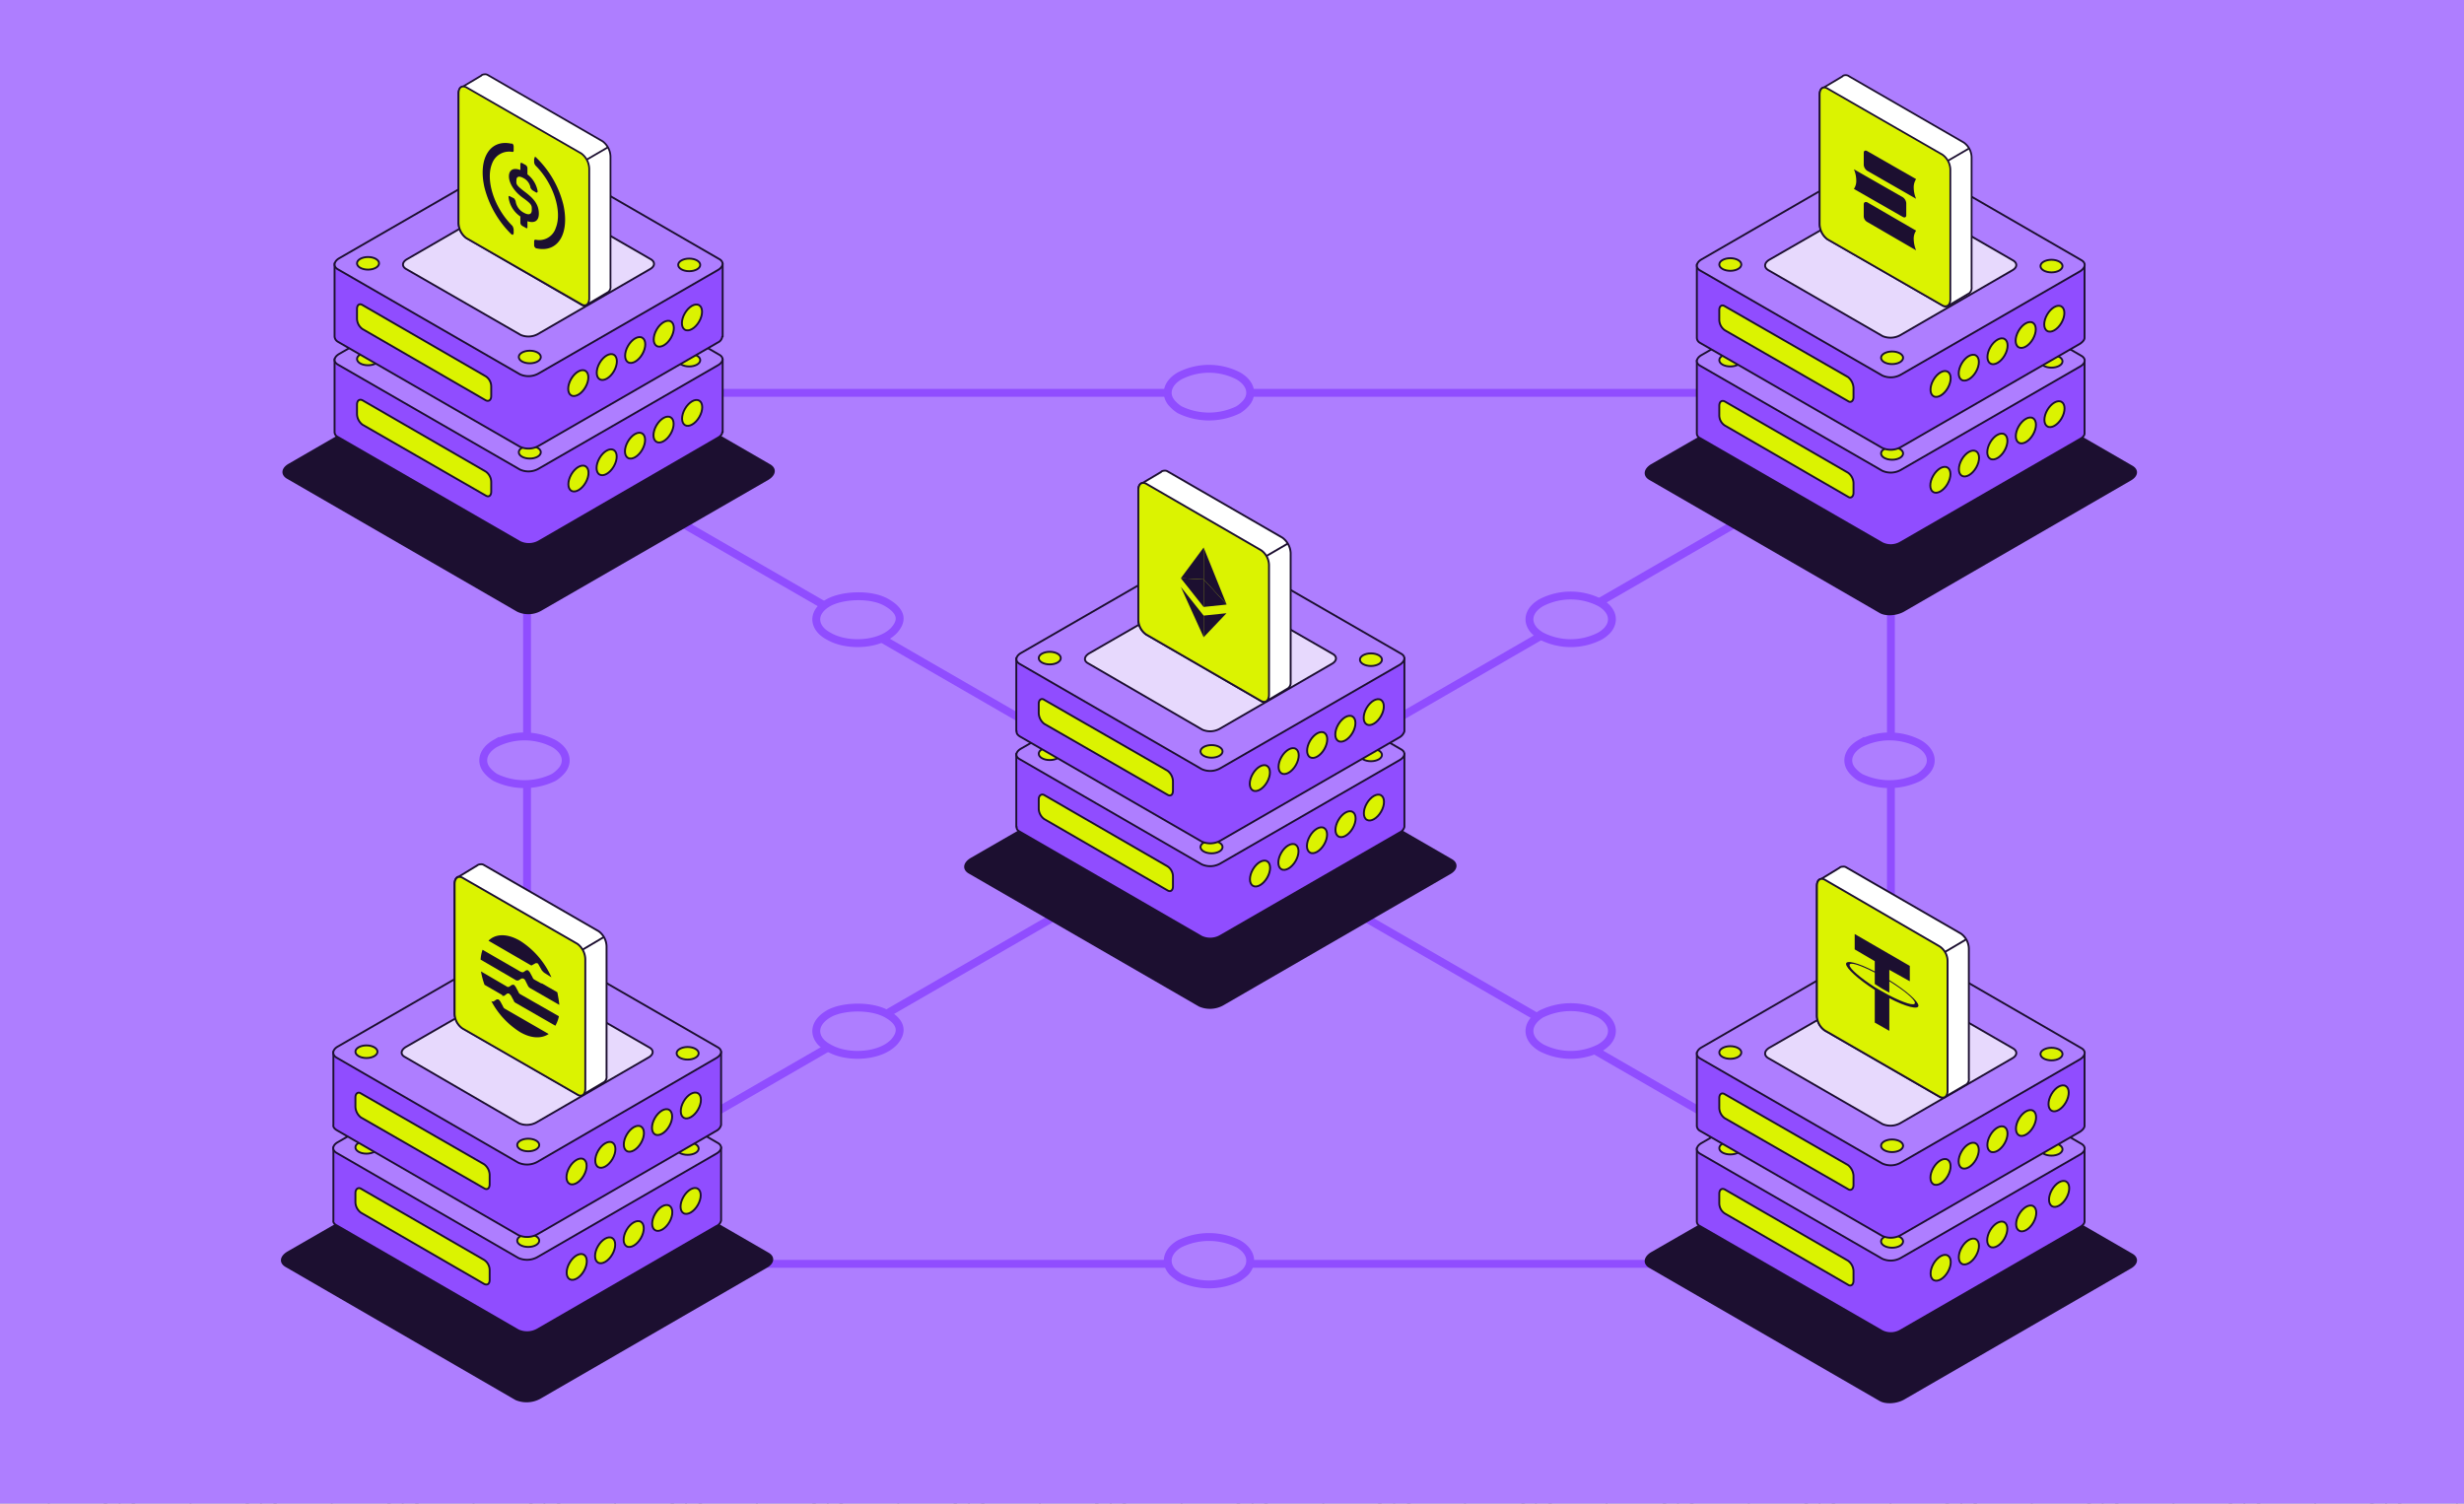 <svg xmlns="http://www.w3.org/2000/svg" xmlns:xlink="http://www.w3.org/1999/xlink" viewBox="0 0 626 382">
  <rect x="0" y="0" width="626" height="382" fill="#333333" stroke="none"/>
  <defs>
    <clipPath id="a">
      <rect x="-221.6" y="-230" width="575.8" height="842" fill="none"/>
    </clipPath>
    <clipPath id="b">
      <rect x="354.2" y="-230" width="575.8" height="842" fill="none"/>
    </clipPath>
  </defs>
  <title>Artboard 1</title>
  <g>
    <g clip-path="url(#a)">
      <rect x="-221.6" y="-229.7" width="575.8" height="841.5" fill="#fff"/>
      <rect x="-244.3" y="-240.9" width="622.6" height="875.01" stroke-width="0.43" stroke="#000" stroke-linecap="round" stroke-linejoin="round" fill="none"/>
      <line x1="12.4" y1="677.3" x2="12.4" y2="-349.2" fill="none" stroke="#929292" stroke-linecap="round" stroke-linejoin="round" stroke-width="0.43"/>
      <line x1="30.4" y1="677.3" x2="30.4" y2="-349.2" fill="none" stroke="#929292" stroke-linecap="round" stroke-linejoin="round" stroke-width="0.43"/>
      <line x1="48.4" y1="677.3" x2="48.4" y2="-349.2" fill="none" stroke="#929292" stroke-linecap="round" stroke-linejoin="round" stroke-width="0.43"/>
      <line x1="66.3" y1="685.6" x2="66.3" y2="-349.2" fill="none" stroke="#929292" stroke-linecap="round" stroke-linejoin="round" stroke-width="0.43"/>
      <line x1="84.3" y1="685.6" x2="84.3" y2="-349.2" fill="none" stroke="#929292" stroke-linecap="round" stroke-linejoin="round" stroke-width="0.43"/>
      <line x1="102.3" y1="685.6" x2="102.3" y2="-349.2" fill="none" stroke="#929292" stroke-linecap="round" stroke-linejoin="round" stroke-width="0.43"/>
      <line x1="120.3" y1="685.6" x2="120.3" y2="-349.2" fill="none" stroke="#929292" stroke-linecap="round" stroke-linejoin="round" stroke-width="0.43"/>
      <line x1="138.3" y1="685.6" x2="138.3" y2="-349.2" fill="none" stroke="#929292" stroke-linecap="round" stroke-linejoin="round" stroke-width="0.43"/>
      <line x1="156.3" y1="685.6" x2="156.3" y2="-349.2" fill="none" stroke="#929292" stroke-linecap="round" stroke-linejoin="round" stroke-width="0.43"/>
      <line x1="174.3" y1="685.6" x2="174.3" y2="-349.2" fill="none" stroke="#929292" stroke-linecap="round" stroke-linejoin="round" stroke-width="0.43"/>
      <line x1="192.3" y1="685.7" x2="192.3" y2="-349.1" fill="none" stroke="#929292" stroke-linecap="round" stroke-linejoin="round" stroke-width="0.43"/>
      <line x1="210.3" y1="685.7" x2="210.3" y2="-349.1" fill="none" stroke="#929292" stroke-linecap="round" stroke-linejoin="round" stroke-width="0.43"/>
      <line x1="228.2" y1="685.7" x2="228.2" y2="-349.1" fill="none" stroke="#929292" stroke-linecap="round" stroke-linejoin="round" stroke-width="0.43"/>
      <line x1="246.2" y1="685.7" x2="246.2" y2="-349.1" fill="none" stroke="#929292" stroke-linecap="round" stroke-linejoin="round" stroke-width="0.43"/>
      <line x1="264.2" y1="685.7" x2="264.2" y2="-349.1" fill="none" stroke="#929292" stroke-linecap="round" stroke-linejoin="round" stroke-width="0.43"/>
      <line x1="282.2" y1="688" x2="282.2" y2="-349.2" fill="none" stroke="#929292" stroke-linecap="round" stroke-linejoin="round" stroke-width="0.43"/>
      <line x1="300.2" y1="688" x2="300.2" y2="-349.2" fill="none" stroke="#929292" stroke-linecap="round" stroke-linejoin="round" stroke-width="0.43"/>
      <line x1="318.2" y1="688" x2="318.2" y2="-349.2" fill="none" stroke="#929292" stroke-linecap="round" stroke-linejoin="round" stroke-width="0.43"/>
      <line x1="336.2" y1="688" x2="336.2" y2="-349.2" fill="none" stroke="#929292" stroke-linecap="round" stroke-linejoin="round" stroke-width="0.43"/>
      <line x1="354.2" y1="685.7" x2="354.2" y2="-349.3" fill="none" stroke="#929292" stroke-linecap="round" stroke-linejoin="round" stroke-width="0.43"/>
      <line x1="454.2" y1="483.3" x2="-434.7" y2="-30" fill="none" stroke="#929292" stroke-linecap="round" stroke-linejoin="round" stroke-width="0.43"/>
      <line x1="463.2" y1="467.7" x2="-425.7" y2="-45.5" fill="none" stroke="#929292" stroke-linecap="round" stroke-linejoin="round" stroke-width="0.43"/>
      <line x1="473.3" y1="452.8" x2="-415.6" y2="-60.5" fill="none" stroke="#929292" stroke-linecap="round" stroke-linejoin="round" stroke-width="0.43"/>
      <line x1="482.4" y1="437.1" x2="-406.6" y2="-76.1" fill="none" stroke="#929292" stroke-linecap="round" stroke-linejoin="round" stroke-width="0.43"/>
      <line x1="492.5" y1="422.1" x2="-396.4" y2="-91.1" fill="none" stroke="#929292" stroke-linecap="round" stroke-linejoin="round" stroke-width="0.43"/>
      <line x1="501.5" y1="406.5" x2="-387.4" y2="-106.7" fill="none" stroke="#929292" stroke-linecap="round" stroke-linejoin="round" stroke-width="0.43"/>
      <line x1="510.6" y1="391" x2="-378.3" y2="-122.2" fill="none" stroke="#929292" stroke-linecap="round" stroke-linejoin="round" stroke-width="0.43"/>
      <line x1="519.6" y1="375.5" x2="-369.3" y2="-137.8" fill="none" stroke="#929292" stroke-linecap="round" stroke-linejoin="round" stroke-width="0.43"/>
      <line x1="528.6" y1="359.9" x2="-360.3" y2="-153.4" fill="none" stroke="#929292" stroke-linecap="round" stroke-linejoin="round" stroke-width="0.43"/>
      <line x1="537.6" y1="344.3" x2="-351.3" y2="-169" fill="none" stroke="#929292" stroke-linecap="round" stroke-linejoin="round" stroke-width="0.43"/>
      <line x1="546.5" y1="328.6" x2="-342.5" y2="-184.6" fill="none" stroke="#929292" stroke-linecap="round" stroke-linejoin="round" stroke-width="0.43"/>
      <line x1="555.5" y1="313.1" x2="-333.5" y2="-200.2" fill="none" stroke="#929292" stroke-linecap="round" stroke-linejoin="round" stroke-width="0.43"/>
      <line x1="564.5" y1="297.5" x2="-324.5" y2="-215.8" fill="none" stroke="#929292" stroke-linecap="round" stroke-linejoin="round" stroke-width="0.43"/>
      <line x1="573.5" y1="281.9" x2="-315.5" y2="-231.3" fill="none" stroke="#929292" stroke-linecap="round" stroke-linejoin="round" stroke-width="0.43"/>
      <line x1="582.5" y1="266.3" x2="-306.5" y2="-246.9" fill="none" stroke="#929292" stroke-linecap="round" stroke-linejoin="round" stroke-width="0.43"/>
      <line x1="591.5" y1="250.7" x2="-297.5" y2="-262.5" fill="none" stroke="#929292" stroke-linecap="round" stroke-linejoin="round" stroke-width="0.43"/>
      <line x1="607.6" y1="239.4" x2="-288.5" y2="-278" fill="none" stroke="#929292" stroke-linecap="round" stroke-linejoin="round" stroke-width="0.43"/>
      <line x1="616.6" y1="223.8" x2="-279.5" y2="-293.6" fill="none" stroke="#929292" stroke-linecap="round" stroke-linejoin="round" stroke-width="0.43"/>
      <line x1="625.6" y1="208.2" x2="-270.5" y2="-309.2" fill="none" stroke="#929292" stroke-linecap="round" stroke-linejoin="round" stroke-width="0.43"/>
      <line x1="634.6" y1="192.6" x2="-261.5" y2="-324.8" fill="none" stroke="#929292" stroke-linecap="round" stroke-linejoin="round" stroke-width="0.43"/>
      <line x1="643.6" y1="177" x2="-252.5" y2="-340.3" fill="none" stroke="#929292" stroke-linecap="round" stroke-linejoin="round" stroke-width="0.43"/>
      <line x1="652.6" y1="161.5" x2="-243.6" y2="-355.9" fill="none" stroke="#929292" stroke-linecap="round" stroke-linejoin="round" stroke-width="0.43"/>
      <line x1="661.6" y1="145.9" x2="-234.6" y2="-371.5" fill="none" stroke="#929292" stroke-linecap="round" stroke-linejoin="round" stroke-width="0.43"/>
      <line x1="670.7" y1="130.4" x2="-225.4" y2="-387" fill="none" stroke="#929292" stroke-linecap="round" stroke-linejoin="round" stroke-width="0.43"/>
      <line x1="679.7" y1="114.8" x2="-216.4" y2="-402.6" fill="none" stroke="#929292" stroke-linecap="round" stroke-linejoin="round" stroke-width="0.43"/>
      <line x1="688.7" y1="99.2" x2="-207.4" y2="-418.2" fill="none" stroke="#929292" stroke-linecap="round" stroke-linejoin="round" stroke-width="0.43"/>
      <line x1="697.7" y1="83.6" x2="-198.5" y2="-433.8" fill="none" stroke="#929292" stroke-linecap="round" stroke-linejoin="round" stroke-width="0.43"/>
      <line x1="706.7" y1="68" x2="-189.5" y2="-449.3" fill="none" stroke="#929292" stroke-linecap="round" stroke-linejoin="round" stroke-width="0.43"/>
      <line x1="717.6" y1="53.6" x2="-180.6" y2="-465" fill="none" stroke="#929292" stroke-linecap="round" stroke-linejoin="round" stroke-width="0.43"/>
      <line x1="726.6" y1="38" x2="-171.6" y2="-480.6" fill="none" stroke="#929292" stroke-linecap="round" stroke-linejoin="round" stroke-width="0.43"/>
      <line x1="735.6" y1="22.4" x2="-162.6" y2="-496.2" fill="none" stroke="#929292" stroke-linecap="round" stroke-linejoin="round" stroke-width="0.43"/>
      <line x1="744.6" y1="6.8" x2="-153.6" y2="-511.7" fill="none" stroke="#929292" stroke-linecap="round" stroke-linejoin="round" stroke-width="0.43"/>
      <line x1="239.2" y1="878.5" x2="-649.8" y2="365.3" fill="none" stroke="#929292" stroke-linecap="round" stroke-linejoin="round" stroke-width="0.43"/>
      <line x1="249.3" y1="863.6" x2="-639.7" y2="350.4" fill="none" stroke="#929292" stroke-linecap="round" stroke-linejoin="round" stroke-width="0.43"/>
      <line x1="258.4" y1="848" x2="-630.6" y2="334.7" fill="none" stroke="#929292" stroke-linecap="round" stroke-linejoin="round" stroke-width="0.43"/>
      <line x1="268.5" y1="833" x2="-620.5" y2="319.7" fill="none" stroke="#929292" stroke-linecap="round" stroke-linejoin="round" stroke-width="0.43"/>
      <line x1="277.5" y1="817.4" x2="-611.5" y2="304.1" fill="none" stroke="#929292" stroke-linecap="round" stroke-linejoin="round" stroke-width="0.43"/>
      <line x1="286.6" y1="801.9" x2="-602.4" y2="288.6" fill="none" stroke="#929292" stroke-linecap="round" stroke-linejoin="round" stroke-width="0.43"/>
      <line x1="295.6" y1="786.3" x2="-593.4" y2="273.1" fill="none" stroke="#929292" stroke-linecap="round" stroke-linejoin="round" stroke-width="0.43"/>
      <line x1="304.6" y1="770.7" x2="-584.4" y2="257.5" fill="none" stroke="#929292" stroke-linecap="round" stroke-linejoin="round" stroke-width="0.43"/>
      <line x1="313.6" y1="755.1" x2="-575.4" y2="241.9" fill="none" stroke="#929292" stroke-linecap="round" stroke-linejoin="round" stroke-width="0.43"/>
      <line x1="322.5" y1="739.5" x2="-566.5" y2="226.2" fill="none" stroke="#929292" stroke-linecap="round" stroke-linejoin="round" stroke-width="0.43"/>
      <line x1="331.5" y1="723.9" x2="-557.5" y2="210.7" fill="none" stroke="#929292" stroke-linecap="round" stroke-linejoin="round" stroke-width="0.43"/>
      <line x1="340.5" y1="708.3" x2="-548.5" y2="195.1" fill="none" stroke="#929292" stroke-linecap="round" stroke-linejoin="round" stroke-width="0.43"/>
      <line x1="349.5" y1="692.7" x2="-539.5" y2="179.5" fill="none" stroke="#929292" stroke-linecap="round" stroke-linejoin="round" stroke-width="0.43"/>
      <line x1="358.5" y1="677.2" x2="-530.5" y2="163.9" fill="none" stroke="#929292" stroke-linecap="round" stroke-linejoin="round" stroke-width="0.43"/>
      <line x1="367.5" y1="661.6" x2="-521.5" y2="148.3" fill="none" stroke="#929292" stroke-linecap="round" stroke-linejoin="round" stroke-width="0.43"/>
      <line x1="383.6" y1="650.2" x2="-512.6" y2="132.8" fill="none" stroke="#929292" stroke-linecap="round" stroke-linejoin="round" stroke-width="0.43"/>
      <line x1="392.6" y1="634.6" x2="-503.6" y2="117.2" fill="none" stroke="#929292" stroke-linecap="round" stroke-linejoin="round" stroke-width="0.43"/>
      <line x1="401.6" y1="619" x2="-494.6" y2="101.7" fill="none" stroke="#929292" stroke-linecap="round" stroke-linejoin="round" stroke-width="0.43"/>
      <line x1="410.6" y1="603.5" x2="-485.6" y2="86.1" fill="none" stroke="#929292" stroke-linecap="round" stroke-linejoin="round" stroke-width="0.43"/>
      <line x1="419.6" y1="587.9" x2="-476.6" y2="70.5" fill="none" stroke="#929292" stroke-linecap="round" stroke-linejoin="round" stroke-width="0.43"/>
      <line x1="428.6" y1="572.3" x2="-467.6" y2="54.9" fill="none" stroke="#929292" stroke-linecap="round" stroke-linejoin="round" stroke-width="0.43"/>
      <line x1="437.6" y1="556.7" x2="-458.6" y2="39.3" fill="none" stroke="#929292" stroke-linecap="round" stroke-linejoin="round" stroke-width="0.43"/>
      <line x1="446.7" y1="541.2" x2="-449.5" y2="23.8" fill="none" stroke="#929292" stroke-linecap="round" stroke-linejoin="round" stroke-width="0.43"/>
      <line x1="455.7" y1="525.6" x2="-440.5" y2="8.2" fill="none" stroke="#929292" stroke-linecap="round" stroke-linejoin="round" stroke-width="0.43"/>
      <line x1="464.7" y1="510.1" x2="-431.5" y2="-7.3" fill="none" stroke="#929292" stroke-linecap="round" stroke-linejoin="round" stroke-width="0.43"/>
      <line x1="-352.3" y1="480.3" x2="536.6" y2="-32.9" fill="none" stroke="#929292" stroke-linecap="round" stroke-linejoin="round" stroke-width="0.43"/>
      <line x1="-361.3" y1="464.8" x2="527.6" y2="-48.5" fill="none" stroke="#929292" stroke-linecap="round" stroke-linejoin="round" stroke-width="0.43"/>
      <line x1="-371.5" y1="449.8" x2="517.5" y2="-63.4" fill="none" stroke="#929292" stroke-linecap="round" stroke-linejoin="round" stroke-width="0.43"/>
      <line x1="-380.5" y1="434.2" x2="508.5" y2="-79.1" fill="none" stroke="#929292" stroke-linecap="round" stroke-linejoin="round" stroke-width="0.43"/>
      <line x1="-390.6" y1="419.2" x2="498.3" y2="-94.1" fill="none" stroke="#929292" stroke-linecap="round" stroke-linejoin="round" stroke-width="0.43"/>
      <line x1="-399.6" y1="403.6" x2="489.3" y2="-109.7" fill="none" stroke="#929292" stroke-linecap="round" stroke-linejoin="round" stroke-width="0.43"/>
      <line x1="-408.8" y1="388.1" x2="480.2" y2="-125.2" fill="none" stroke="#929292" stroke-linecap="round" stroke-linejoin="round" stroke-width="0.43"/>
      <line x1="-417.7" y1="372.5" x2="471.2" y2="-140.7" fill="none" stroke="#929292" stroke-linecap="round" stroke-linejoin="round" stroke-width="0.43"/>
      <line x1="-426.7" y1="356.9" x2="462.2" y2="-156.3" fill="none" stroke="#929292" stroke-linecap="round" stroke-linejoin="round" stroke-width="0.43"/>
      <line x1="-435.7" y1="341.3" x2="453.2" y2="-171.9" fill="none" stroke="#929292" stroke-linecap="round" stroke-linejoin="round" stroke-width="0.43"/>
      <line x1="-444.6" y1="325.7" x2="444.4" y2="-187.6" fill="none" stroke="#929292" stroke-linecap="round" stroke-linejoin="round" stroke-width="0.43"/>
      <line x1="-453.6" y1="310.1" x2="435.4" y2="-203.1" fill="none" stroke="#929292" stroke-linecap="round" stroke-linejoin="round" stroke-width="0.43"/>
      <line x1="-462.6" y1="294.5" x2="426.4" y2="-218.7" fill="none" stroke="#929292" stroke-linecap="round" stroke-linejoin="round" stroke-width="0.43"/>
      <line x1="-471.6" y1="279" x2="417.4" y2="-234.3" fill="none" stroke="#929292" stroke-linecap="round" stroke-linejoin="round" stroke-width="0.43"/>
      <line x1="-480.6" y1="263.4" x2="408.4" y2="-249.9" fill="none" stroke="#929292" stroke-linecap="round" stroke-linejoin="round" stroke-width="0.43"/>
      <line x1="-489.6" y1="247.8" x2="399.4" y2="-265.5" fill="none" stroke="#929292" stroke-linecap="round" stroke-linejoin="round" stroke-width="0.43"/>
      <line x1="-505.7" y1="236.4" x2="390.4" y2="-281" fill="none" stroke="#929292" stroke-linecap="round" stroke-linejoin="round" stroke-width="0.43"/>
      <line x1="-514.7" y1="220.8" x2="381.4" y2="-296.6" fill="none" stroke="#929292" stroke-linecap="round" stroke-linejoin="round" stroke-width="0.43"/>
      <line x1="-523.7" y1="205.2" x2="372.4" y2="-312.1" fill="none" stroke="#929292" stroke-linecap="round" stroke-linejoin="round" stroke-width="0.43"/>
      <line x1="-532.7" y1="189.7" x2="363.4" y2="-327.7" fill="none" stroke="#929292" stroke-linecap="round" stroke-linejoin="round" stroke-width="0.43"/>
      <line x1="-541.7" y1="174.1" x2="354.4" y2="-343.3" fill="none" stroke="#929292" stroke-linecap="round" stroke-linejoin="round" stroke-width="0.43"/>
      <line x1="-550.7" y1="158.5" x2="345.4" y2="-358.9" fill="none" stroke="#929292" stroke-linecap="round" stroke-linejoin="round" stroke-width="0.43"/>
      <line x1="-559.7" y1="142.9" x2="336.5" y2="-374.5" fill="none" stroke="#929292" stroke-linecap="round" stroke-linejoin="round" stroke-width="0.43"/>
      <line x1="-568.8" y1="127.4" x2="327.3" y2="-390" fill="none" stroke="#929292" stroke-linecap="round" stroke-linejoin="round" stroke-width="0.43"/>
      <line x1="-577.8" y1="111.8" x2="318.3" y2="-405.5" fill="none" stroke="#929292" stroke-linecap="round" stroke-linejoin="round" stroke-width="0.43"/>
      <line x1="-586.8" y1="96.3" x2="309.3" y2="-421.1" fill="none" stroke="#929292" stroke-linecap="round" stroke-linejoin="round" stroke-width="0.43"/>
      <line x1="-595.8" y1="80.7" x2="300.3" y2="-436.7" fill="none" stroke="#929292" stroke-linecap="round" stroke-linejoin="round" stroke-width="0.43"/>
      <line x1="-604.8" y1="65.1" x2="291.3" y2="-452.3" fill="none" stroke="#929292" stroke-linecap="round" stroke-linejoin="round" stroke-width="0.43"/>
      <line x1="-615.7" y1="50.6" x2="282.5" y2="-467.9" fill="none" stroke="#929292" stroke-linecap="round" stroke-linejoin="round" stroke-width="0.43"/>
      <line x1="-624.7" y1="35" x2="273.5" y2="-483.5" fill="none" stroke="#929292" stroke-linecap="round" stroke-linejoin="round" stroke-width="0.43"/>
      <line x1="-633.7" y1="19.5" x2="264.5" y2="-499.1" fill="none" stroke="#929292" stroke-linecap="round" stroke-linejoin="round" stroke-width="0.43"/>
      <line x1="-642.7" y1="3.9" x2="255.5" y2="-514.7" fill="none" stroke="#929292" stroke-linecap="round" stroke-linejoin="round" stroke-width="0.43"/>
      <line x1="-137.3" y1="875.6" x2="751.7" y2="362.3" fill="none" stroke="#929292" stroke-linecap="round" stroke-linejoin="round" stroke-width="0.43"/>
      <line x1="-147.4" y1="860.7" x2="741.5" y2="347.4" fill="none" stroke="#929292" stroke-linecap="round" stroke-linejoin="round" stroke-width="0.43"/>
      <line x1="-156.5" y1="845" x2="732.5" y2="331.8" fill="none" stroke="#929292" stroke-linecap="round" stroke-linejoin="round" stroke-width="0.43"/>
      <line x1="-166.6" y1="830" x2="722.4" y2="316.8" fill="none" stroke="#929292" stroke-linecap="round" stroke-linejoin="round" stroke-width="0.43"/>
      <line x1="-175.6" y1="814.4" x2="713.4" y2="301.2" fill="none" stroke="#929292" stroke-linecap="round" stroke-linejoin="round" stroke-width="0.43"/>
      <line x1="-184.7" y1="798.9" x2="704.2" y2="285.7" fill="none" stroke="#929292" stroke-linecap="round" stroke-linejoin="round" stroke-width="0.43"/>
      <line x1="-193.7" y1="783.4" x2="695.2" y2="270.1" fill="none" stroke="#929292" stroke-linecap="round" stroke-linejoin="round" stroke-width="0.43"/>
      <line x1="-202.7" y1="767.8" x2="686.3" y2="254.5" fill="none" stroke="#929292" stroke-linecap="round" stroke-linejoin="round" stroke-width="0.43"/>
      <line x1="-211.7" y1="752.2" x2="677.3" y2="238.9" fill="none" stroke="#929292" stroke-linecap="round" stroke-linejoin="round" stroke-width="0.43"/>
      <line x1="-220.6" y1="736.5" x2="668.4" y2="223.3" fill="none" stroke="#929292" stroke-linecap="round" stroke-linejoin="round" stroke-width="0.43"/>
      <line x1="-229.6" y1="721" x2="659.4" y2="207.7" fill="none" stroke="#929292" stroke-linecap="round" stroke-linejoin="round" stroke-width="0.43"/>
      <line x1="-238.6" y1="705.4" x2="650.4" y2="192.1" fill="none" stroke="#929292" stroke-linecap="round" stroke-linejoin="round" stroke-width="0.43"/>
      <line x1="-247.6" y1="689.8" x2="641.4" y2="176.5" fill="none" stroke="#929292" stroke-linecap="round" stroke-linejoin="round" stroke-width="0.43"/>
      <line x1="-256.6" y1="674.2" x2="632.4" y2="161" fill="none" stroke="#929292" stroke-linecap="round" stroke-linejoin="round" stroke-width="0.43"/>
      <line x1="-265.6" y1="658.6" x2="623.4" y2="145.4" fill="none" stroke="#929292" stroke-linecap="round" stroke-linejoin="round" stroke-width="0.43"/>
      <line x1="-281.7" y1="647.3" x2="614.4" y2="129.9" fill="none" stroke="#929292" stroke-linecap="round" stroke-linejoin="round" stroke-width="0.43"/>
      <line x1="-290.7" y1="631.7" x2="605.5" y2="114.3" fill="none" stroke="#929292" stroke-linecap="round" stroke-linejoin="round" stroke-width="0.43"/>
      <line x1="-299.7" y1="616.1" x2="596.5" y2="98.7" fill="none" stroke="#929292" stroke-linecap="round" stroke-linejoin="round" stroke-width="0.43"/>
      <line x1="-308.7" y1="600.5" x2="587.5" y2="83.1" fill="none" stroke="#929292" stroke-linecap="round" stroke-linejoin="round" stroke-width="0.43"/>
      <line x1="-317.7" y1="584.9" x2="578.5" y2="67.5" fill="none" stroke="#929292" stroke-linecap="round" stroke-linejoin="round" stroke-width="0.43"/>
      <line x1="-326.7" y1="569.4" x2="569.5" y2="52" fill="none" stroke="#929292" stroke-linecap="round" stroke-linejoin="round" stroke-width="0.43"/>
      <line x1="-335.7" y1="553.8" x2="560.5" y2="36.4" fill="none" stroke="#929292" stroke-linecap="round" stroke-linejoin="round" stroke-width="0.43"/>
      <line x1="-344.8" y1="538.3" x2="551.4" y2="20.9" fill="none" stroke="#929292" stroke-linecap="round" stroke-linejoin="round" stroke-width="0.43"/>
      <line x1="-353.8" y1="522.7" x2="542.4" y2="5.3" fill="none" stroke="#929292" stroke-linecap="round" stroke-linejoin="round" stroke-width="0.43"/>
      <line x1="-362.8" y1="507.1" x2="533.4" y2="-10.3" fill="none" stroke="#929292" stroke-linecap="round" stroke-linejoin="round" stroke-width="0.43"/>
    </g>
    <g clip-path="url(#b)">
      <rect x="354.2" y="-229.7" width="575.8" height="841.5" fill="#fff"/>
      <rect x="331.4" y="-240.9" width="622.6" height="875.01" stroke-width="0.43" stroke="#000" stroke-linecap="round" stroke-linejoin="round" fill="none"/>
      <line x1="354.2" y1="674.7" x2="354.2" y2="-351.8" fill="none" stroke="#929292" stroke-linecap="round" stroke-linejoin="round" stroke-width="0.43"/>
      <line x1="372.2" y1="674.7" x2="372.2" y2="-351.8" fill="none" stroke="#929292" stroke-linecap="round" stroke-linejoin="round" stroke-width="0.43"/>
      <line x1="390.2" y1="676" x2="390.2" y2="-350.5" fill="none" stroke="#929292" stroke-linecap="round" stroke-linejoin="round" stroke-width="0.43"/>
      <line x1="408.2" y1="676" x2="408.2" y2="-350.5" fill="none" stroke="#929292" stroke-linecap="round" stroke-linejoin="round" stroke-width="0.43"/>
      <line x1="426.3" y1="677.3" x2="426.3" y2="-349.2" fill="none" stroke="#929292" stroke-linecap="round" stroke-linejoin="round" stroke-width="0.43"/>
      <line x1="444.3" y1="677.3" x2="444.3" y2="-349.2" fill="none" stroke="#929292" stroke-linecap="round" stroke-linejoin="round" stroke-width="0.43"/>
      <line x1="462.3" y1="677.4" x2="462.3" y2="-349.1" fill="none" stroke="#929292" stroke-linecap="round" stroke-linejoin="round" stroke-width="0.43"/>
      <line x1="480.3" y1="677.4" x2="480.3" y2="-349.1" fill="none" stroke="#929292" stroke-linecap="round" stroke-linejoin="round" stroke-width="0.43"/>
      <line x1="498.3" y1="677.4" x2="498.3" y2="-349.1" fill="none" stroke="#929292" stroke-linecap="round" stroke-linejoin="round" stroke-width="0.43"/>
      <line x1="516.2" y1="677.4" x2="516.2" y2="-349.1" fill="none" stroke="#929292" stroke-linecap="round" stroke-linejoin="round" stroke-width="0.43"/>
      <line x1="534.2" y1="677.3" x2="534.2" y2="-349.2" fill="none" stroke="#929292" stroke-linecap="round" stroke-linejoin="round" stroke-width="0.43"/>
      <line x1="552.2" y1="677.3" x2="552.2" y2="-349.2" fill="none" stroke="#929292" stroke-linecap="round" stroke-linejoin="round" stroke-width="0.43"/>
      <line x1="570.2" y1="677.3" x2="570.2" y2="-349.2" fill="none" stroke="#929292" stroke-linecap="round" stroke-linejoin="round" stroke-width="0.43"/>
      <line x1="588.2" y1="677.3" x2="588.2" y2="-349.2" fill="none" stroke="#929292" stroke-linecap="round" stroke-linejoin="round" stroke-width="0.43"/>
      <line x1="606.2" y1="677.3" x2="606.2" y2="-349.2" fill="none" stroke="#929292" stroke-linecap="round" stroke-linejoin="round" stroke-width="0.43"/>
      <line x1="624.2" y1="677.3" x2="624.2" y2="-349.2" fill="none" stroke="#929292" stroke-linecap="round" stroke-linejoin="round" stroke-width="0.43"/>
      <line x1="1030" y1="483.3" x2="141" y2="-30" fill="none" stroke="#929292" stroke-linecap="round" stroke-linejoin="round" stroke-width="0.43"/>
      <line x1="1039" y1="467.7" x2="150" y2="-45.5" fill="none" stroke="#929292" stroke-linecap="round" stroke-linejoin="round" stroke-width="0.43"/>
      <line x1="1049.1" y1="452.8" x2="160.2" y2="-60.5" fill="none" stroke="#929292" stroke-linecap="round" stroke-linejoin="round" stroke-width="0.43"/>
      <line x1="1058.2" y1="437.1" x2="169.2" y2="-76.1" fill="none" stroke="#929292" stroke-linecap="round" stroke-linejoin="round" stroke-width="0.43"/>
      <line x1="1068.3" y1="422.1" x2="179.3" y2="-91.1" fill="none" stroke="#929292" stroke-linecap="round" stroke-linejoin="round" stroke-width="0.43"/>
      <line x1="1077.3" y1="406.5" x2="188.3" y2="-106.7" fill="none" stroke="#929292" stroke-linecap="round" stroke-linejoin="round" stroke-width="0.43"/>
      <line x1="1086.4" y1="391" x2="197.5" y2="-122.2" fill="none" stroke="#929292" stroke-linecap="round" stroke-linejoin="round" stroke-width="0.43"/>
      <line x1="1095.4" y1="375.5" x2="206.5" y2="-137.8" fill="none" stroke="#929292" stroke-linecap="round" stroke-linejoin="round" stroke-width="0.43"/>
      <line x1="1104.4" y1="359.9" x2="215.4" y2="-153.4" fill="none" stroke="#929292" stroke-linecap="round" stroke-linejoin="round" stroke-width="0.43"/>
      <line x1="1113.4" y1="344.3" x2="224.4" y2="-169" fill="none" stroke="#929292" stroke-linecap="round" stroke-linejoin="round" stroke-width="0.43"/>
      <line x1="1122.3" y1="328.6" x2="233.3" y2="-184.6" fill="none" stroke="#929292" stroke-linecap="round" stroke-linejoin="round" stroke-width="0.43"/>
      <line x1="1131.3" y1="313.1" x2="242.3" y2="-200.2" fill="none" stroke="#929292" stroke-linecap="round" stroke-linejoin="round" stroke-width="0.43"/>
      <line x1="1140.3" y1="297.5" x2="251.3" y2="-215.8" fill="none" stroke="#929292" stroke-linecap="round" stroke-linejoin="round" stroke-width="0.43"/>
      <line x1="1149.3" y1="281.9" x2="260.3" y2="-231.3" fill="none" stroke="#929292" stroke-linecap="round" stroke-linejoin="round" stroke-width="0.43"/>
      <line x1="1158.3" y1="266.3" x2="269.3" y2="-246.9" fill="none" stroke="#929292" stroke-linecap="round" stroke-linejoin="round" stroke-width="0.43"/>
      <line x1="1167.3" y1="250.7" x2="278.3" y2="-262.5" fill="none" stroke="#929292" stroke-linecap="round" stroke-linejoin="round" stroke-width="0.43"/>
      <line x1="1183.4" y1="239.4" x2="287.3" y2="-278" fill="none" stroke="#929292" stroke-linecap="round" stroke-linejoin="round" stroke-width="0.43"/>
      <line x1="1192.4" y1="223.8" x2="296.2" y2="-293.6" fill="none" stroke="#929292" stroke-linecap="round" stroke-linejoin="round" stroke-width="0.43"/>
      <line x1="1201.4" y1="208.2" x2="305.2" y2="-309.2" fill="none" stroke="#929292" stroke-linecap="round" stroke-linejoin="round" stroke-width="0.43"/>
      <line x1="1210.4" y1="192.6" x2="314.2" y2="-324.8" fill="none" stroke="#929292" stroke-linecap="round" stroke-linejoin="round" stroke-width="0.43"/>
      <line x1="1219.4" y1="177" x2="323.2" y2="-340.3" fill="none" stroke="#929292" stroke-linecap="round" stroke-linejoin="round" stroke-width="0.43"/>
      <line x1="1228.4" y1="161.5" x2="332.2" y2="-355.9" fill="none" stroke="#929292" stroke-linecap="round" stroke-linejoin="round" stroke-width="0.43"/>
      <line x1="1237.4" y1="145.9" x2="341.2" y2="-371.5" fill="none" stroke="#929292" stroke-linecap="round" stroke-linejoin="round" stroke-width="0.43"/>
      <line x1="1246.5" y1="130.4" x2="350.3" y2="-387" fill="none" stroke="#929292" stroke-linecap="round" stroke-linejoin="round" stroke-width="0.43"/>
      <line x1="1255.5" y1="114.8" x2="359.3" y2="-402.6" fill="none" stroke="#929292" stroke-linecap="round" stroke-linejoin="round" stroke-width="0.43"/>
      <line x1="1264.5" y1="99.2" x2="368.3" y2="-418.2" fill="none" stroke="#929292" stroke-linecap="round" stroke-linejoin="round" stroke-width="0.43"/>
      <line x1="1273.5" y1="83.6" x2="377.3" y2="-433.8" fill="none" stroke="#929292" stroke-linecap="round" stroke-linejoin="round" stroke-width="0.43"/>
      <line x1="1282.5" y1="68" x2="386.3" y2="-449.3" fill="none" stroke="#929292" stroke-linecap="round" stroke-linejoin="round" stroke-width="0.43"/>
      <line x1="1293.4" y1="53.6" x2="395.2" y2="-465" fill="none" stroke="#929292" stroke-linecap="round" stroke-linejoin="round" stroke-width="0.43"/>
      <line x1="1302.4" y1="38" x2="404.2" y2="-480.6" fill="none" stroke="#929292" stroke-linecap="round" stroke-linejoin="round" stroke-width="0.43"/>
      <line x1="1311.4" y1="22.4" x2="413.2" y2="-496.2" fill="none" stroke="#929292" stroke-linecap="round" stroke-linejoin="round" stroke-width="0.43"/>
      <line x1="1320.4" y1="6.8" x2="422.2" y2="-511.7" fill="none" stroke="#929292" stroke-linecap="round" stroke-linejoin="round" stroke-width="0.43"/>
      <line x1="815" y1="878.5" x2="-74" y2="365.3" fill="none" stroke="#929292" stroke-linecap="round" stroke-linejoin="round" stroke-width="0.43"/>
      <line x1="825.1" y1="863.6" x2="-63.9" y2="350.4" fill="none" stroke="#929292" stroke-linecap="round" stroke-linejoin="round" stroke-width="0.43"/>
      <line x1="834.1" y1="848" x2="-54.8" y2="334.7" fill="none" stroke="#929292" stroke-linecap="round" stroke-linejoin="round" stroke-width="0.43"/>
      <line x1="844.3" y1="833" x2="-44.7" y2="319.7" fill="none" stroke="#929292" stroke-linecap="round" stroke-linejoin="round" stroke-width="0.43"/>
      <line x1="853.3" y1="817.4" x2="-35.7" y2="304.1" fill="none" stroke="#929292" stroke-linecap="round" stroke-linejoin="round" stroke-width="0.43"/>
      <line x1="862.4" y1="801.9" x2="-26.6" y2="288.6" fill="none" stroke="#929292" stroke-linecap="round" stroke-linejoin="round" stroke-width="0.43"/>
      <line x1="871.4" y1="786.3" x2="-17.6" y2="273.1" fill="none" stroke="#929292" stroke-linecap="round" stroke-linejoin="round" stroke-width="0.43"/>
      <line x1="880.4" y1="770.7" x2="-8.6" y2="257.5" fill="none" stroke="#929292" stroke-linecap="round" stroke-linejoin="round" stroke-width="0.43"/>
      <line x1="889.4" y1="755.1" x2="0.4" y2="241.9" fill="none" stroke="#929292" stroke-linecap="round" stroke-linejoin="round" stroke-width="0.43"/>
      <line x1="898.3" y1="739.5" x2="9.3" y2="226.2" fill="none" stroke="#929292" stroke-linecap="round" stroke-linejoin="round" stroke-width="0.43"/>
      <line x1="907.3" y1="723.9" x2="18.3" y2="210.7" fill="none" stroke="#929292" stroke-linecap="round" stroke-linejoin="round" stroke-width="0.43"/>
      <line x1="916.3" y1="708.3" x2="27.3" y2="195.1" fill="none" stroke="#929292" stroke-linecap="round" stroke-linejoin="round" stroke-width="0.43"/>
      <line x1="925.3" y1="692.7" x2="36.3" y2="179.5" fill="none" stroke="#929292" stroke-linecap="round" stroke-linejoin="round" stroke-width="0.43"/>
      <line x1="934.2" y1="677.2" x2="45.3" y2="163.9" fill="none" stroke="#929292" stroke-linecap="round" stroke-linejoin="round" stroke-width="0.43"/>
      <line x1="943.2" y1="661.6" x2="54.3" y2="148.3" fill="none" stroke="#929292" stroke-linecap="round" stroke-linejoin="round" stroke-width="0.43"/>
      <line x1="959.4" y1="650.2" x2="63.2" y2="132.8" fill="none" stroke="#929292" stroke-linecap="round" stroke-linejoin="round" stroke-width="0.43"/>
      <line x1="968.4" y1="634.6" x2="72.2" y2="117.2" fill="none" stroke="#929292" stroke-linecap="round" stroke-linejoin="round" stroke-width="0.43"/>
      <line x1="977.4" y1="619" x2="81.2" y2="101.7" fill="none" stroke="#929292" stroke-linecap="round" stroke-linejoin="round" stroke-width="0.43"/>
      <line x1="986.4" y1="603.5" x2="90.2" y2="86.1" fill="none" stroke="#929292" stroke-linecap="round" stroke-linejoin="round" stroke-width="0.43"/>
      <line x1="995.4" y1="587.9" x2="99.2" y2="70.5" fill="none" stroke="#929292" stroke-linecap="round" stroke-linejoin="round" stroke-width="0.43"/>
      <line x1="1004.3" y1="572.3" x2="108.2" y2="54.9" fill="none" stroke="#929292" stroke-linecap="round" stroke-linejoin="round" stroke-width="0.43"/>
      <line x1="1013.3" y1="556.7" x2="117.2" y2="39.3" fill="none" stroke="#929292" stroke-linecap="round" stroke-linejoin="round" stroke-width="0.43"/>
      <line x1="1022.5" y1="541.2" x2="126.3" y2="23.8" fill="none" stroke="#929292" stroke-linecap="round" stroke-linejoin="round" stroke-width="0.43"/>
      <line x1="1031.5" y1="525.6" x2="135.3" y2="8.2" fill="none" stroke="#929292" stroke-linecap="round" stroke-linejoin="round" stroke-width="0.43"/>
      <line x1="1040.5" y1="510.1" x2="144.3" y2="-7.3" fill="none" stroke="#929292" stroke-linecap="round" stroke-linejoin="round" stroke-width="0.43"/>
      <line x1="223.4" y1="480.3" x2="1112.4" y2="-32.9" fill="none" stroke="#929292" stroke-linecap="round" stroke-linejoin="round" stroke-width="0.43"/>
      <line x1="214.4" y1="464.8" x2="1103.4" y2="-48.5" fill="none" stroke="#929292" stroke-linecap="round" stroke-linejoin="round" stroke-width="0.43"/>
      <line x1="204.3" y1="449.8" x2="1093.3" y2="-63.4" fill="none" stroke="#929292" stroke-linecap="round" stroke-linejoin="round" stroke-width="0.43"/>
      <line x1="195.3" y1="434.2" x2="1084.3" y2="-79.1" fill="none" stroke="#929292" stroke-linecap="round" stroke-linejoin="round" stroke-width="0.43"/>
      <line x1="185.1" y1="419.2" x2="1074.1" y2="-94.1" fill="none" stroke="#929292" stroke-linecap="round" stroke-linejoin="round" stroke-width="0.43"/>
      <line x1="176.2" y1="403.6" x2="1065.1" y2="-109.7" fill="none" stroke="#929292" stroke-linecap="round" stroke-linejoin="round" stroke-width="0.43"/>
      <line x1="167" y1="388.1" x2="1056" y2="-125.2" fill="none" stroke="#929292" stroke-linecap="round" stroke-linejoin="round" stroke-width="0.43"/>
      <line x1="158" y1="372.5" x2="1047" y2="-140.7" fill="none" stroke="#929292" stroke-linecap="round" stroke-linejoin="round" stroke-width="0.43"/>
      <line x1="149" y1="356.9" x2="1038" y2="-156.3" fill="none" stroke="#929292" stroke-linecap="round" stroke-linejoin="round" stroke-width="0.43"/>
      <line x1="140" y1="341.3" x2="1029" y2="-171.9" fill="none" stroke="#929292" stroke-linecap="round" stroke-linejoin="round" stroke-width="0.43"/>
      <line x1="131.2" y1="325.7" x2="1020.1" y2="-187.6" fill="none" stroke="#929292" stroke-linecap="round" stroke-linejoin="round" stroke-width="0.43"/>
      <line x1="122.2" y1="310.1" x2="1011.2" y2="-203.1" fill="none" stroke="#929292" stroke-linecap="round" stroke-linejoin="round" stroke-width="0.43"/>
      <line x1="113.2" y1="294.5" x2="1002.2" y2="-218.7" fill="none" stroke="#929292" stroke-linecap="round" stroke-linejoin="round" stroke-width="0.43"/>
      <line x1="104.2" y1="279" x2="993.2" y2="-234.3" fill="none" stroke="#929292" stroke-linecap="round" stroke-linejoin="round" stroke-width="0.43"/>
      <line x1="95.2" y1="263.4" x2="984.2" y2="-249.9" fill="none" stroke="#929292" stroke-linecap="round" stroke-linejoin="round" stroke-width="0.43"/>
      <line x1="86.2" y1="247.8" x2="975.2" y2="-265.5" fill="none" stroke="#929292" stroke-linecap="round" stroke-linejoin="round" stroke-width="0.43"/>
      <line x1="70.1" y1="236.4" x2="966.2" y2="-281" fill="none" stroke="#929292" stroke-linecap="round" stroke-linejoin="round" stroke-width="0.43"/>
      <line x1="61.1" y1="220.8" x2="957.2" y2="-296.6" fill="none" stroke="#929292" stroke-linecap="round" stroke-linejoin="round" stroke-width="0.43"/>
      <line x1="52.1" y1="205.2" x2="948.2" y2="-312.1" fill="none" stroke="#929292" stroke-linecap="round" stroke-linejoin="round" stroke-width="0.43"/>
      <line x1="43.1" y1="189.7" x2="939.2" y2="-327.7" fill="none" stroke="#929292" stroke-linecap="round" stroke-linejoin="round" stroke-width="0.43"/>
      <line x1="34.1" y1="174.1" x2="930.2" y2="-343.3" fill="none" stroke="#929292" stroke-linecap="round" stroke-linejoin="round" stroke-width="0.43"/>
      <line x1="25.1" y1="158.5" x2="921.2" y2="-358.9" fill="none" stroke="#929292" stroke-linecap="round" stroke-linejoin="round" stroke-width="0.43"/>
      <line x1="16.1" y1="142.9" x2="912.2" y2="-374.5" fill="none" stroke="#929292" stroke-linecap="round" stroke-linejoin="round" stroke-width="0.43"/>
      <line x1="7" y1="127.4" x2="903.1" y2="-390" fill="none" stroke="#929292" stroke-linecap="round" stroke-linejoin="round" stroke-width="0.43"/>
      <line x1="-2" y1="111.8" x2="894.1" y2="-405.5" fill="none" stroke="#929292" stroke-linecap="round" stroke-linejoin="round" stroke-width="0.43"/>
      <line x1="-11" y1="96.3" x2="885.1" y2="-421.1" fill="none" stroke="#929292" stroke-linecap="round" stroke-linejoin="round" stroke-width="0.43"/>
      <line x1="-20" y1="80.7" x2="876.1" y2="-436.7" fill="none" stroke="#929292" stroke-linecap="round" stroke-linejoin="round" stroke-width="0.43"/>
      <line x1="-29" y1="65.1" x2="867.1" y2="-452.3" fill="none" stroke="#929292" stroke-linecap="round" stroke-linejoin="round" stroke-width="0.43"/>
      <line x1="-39.9" y1="50.6" x2="858.3" y2="-467.9" fill="none" stroke="#929292" stroke-linecap="round" stroke-linejoin="round" stroke-width="0.43"/>
      <line x1="-48.9" y1="35" x2="849.3" y2="-483.5" fill="none" stroke="#929292" stroke-linecap="round" stroke-linejoin="round" stroke-width="0.43"/>
      <line x1="-57.9" y1="19.5" x2="840.3" y2="-499.1" fill="none" stroke="#929292" stroke-linecap="round" stroke-linejoin="round" stroke-width="0.43"/>
      <line x1="-66.9" y1="3.9" x2="831.3" y2="-514.7" fill="none" stroke="#929292" stroke-linecap="round" stroke-linejoin="round" stroke-width="0.43"/>
      <line x1="438.5" y1="875.6" x2="1327.4" y2="362.3" fill="none" stroke="#929292" stroke-linecap="round" stroke-linejoin="round" stroke-width="0.43"/>
      <line x1="428.4" y1="860.7" x2="1317.3" y2="347.4" fill="none" stroke="#929292" stroke-linecap="round" stroke-linejoin="round" stroke-width="0.43"/>
      <line x1="419.3" y1="845" x2="1308.3" y2="331.8" fill="none" stroke="#929292" stroke-linecap="round" stroke-linejoin="round" stroke-width="0.43"/>
      <line x1="409.2" y1="830" x2="1298.1" y2="316.8" fill="none" stroke="#929292" stroke-linecap="round" stroke-linejoin="round" stroke-width="0.43"/>
      <line x1="400.2" y1="814.4" x2="1289.1" y2="301.2" fill="none" stroke="#929292" stroke-linecap="round" stroke-linejoin="round" stroke-width="0.43"/>
      <line x1="391.1" y1="798.9" x2="1280" y2="285.7" fill="none" stroke="#929292" stroke-linecap="round" stroke-linejoin="round" stroke-width="0.43"/>
      <line x1="382.1" y1="783.4" x2="1271" y2="270.1" fill="none" stroke="#929292" stroke-linecap="round" stroke-linejoin="round" stroke-width="0.43"/>
      <line x1="373.1" y1="767.8" x2="1262" y2="254.5" fill="none" stroke="#929292" stroke-linecap="round" stroke-linejoin="round" stroke-width="0.43"/>
      <line x1="364.1" y1="752.2" x2="1253" y2="238.9" fill="none" stroke="#929292" stroke-linecap="round" stroke-linejoin="round" stroke-width="0.43"/>
      <line x1="355.2" y1="736.5" x2="1244.2" y2="223.3" fill="none" stroke="#929292" stroke-linecap="round" stroke-linejoin="round" stroke-width="0.43"/>
      <line x1="346.2" y1="721" x2="1235.2" y2="207.7" fill="none" stroke="#929292" stroke-linecap="round" stroke-linejoin="round" stroke-width="0.43"/>
      <line x1="337.2" y1="705.4" x2="1226.2" y2="192.1" fill="none" stroke="#929292" stroke-linecap="round" stroke-linejoin="round" stroke-width="0.43"/>
      <line x1="328.2" y1="689.8" x2="1217.2" y2="176.5" fill="none" stroke="#929292" stroke-linecap="round" stroke-linejoin="round" stroke-width="0.43"/>
      <line x1="319.2" y1="674.2" x2="1208.2" y2="161" fill="none" stroke="#929292" stroke-linecap="round" stroke-linejoin="round" stroke-width="0.43"/>
      <line x1="310.2" y1="658.6" x2="1199.2" y2="145.4" fill="none" stroke="#929292" stroke-linecap="round" stroke-linejoin="round" stroke-width="0.43"/>
      <line x1="294.1" y1="647.3" x2="1190.2" y2="129.9" fill="none" stroke="#929292" stroke-linecap="round" stroke-linejoin="round" stroke-width="0.43"/>
      <line x1="285.1" y1="631.7" x2="1181.2" y2="114.3" fill="none" stroke="#929292" stroke-linecap="round" stroke-linejoin="round" stroke-width="0.43"/>
      <line x1="276.1" y1="616.1" x2="1172.2" y2="98.7" fill="none" stroke="#929292" stroke-linecap="round" stroke-linejoin="round" stroke-width="0.43"/>
      <line x1="267.1" y1="600.5" x2="1163.2" y2="83.1" fill="none" stroke="#929292" stroke-linecap="round" stroke-linejoin="round" stroke-width="0.43"/>
      <line x1="258.1" y1="584.9" x2="1154.3" y2="67.5" fill="none" stroke="#929292" stroke-linecap="round" stroke-linejoin="round" stroke-width="0.43"/>
      <line x1="249.1" y1="569.4" x2="1145.3" y2="52" fill="none" stroke="#929292" stroke-linecap="round" stroke-linejoin="round" stroke-width="0.43"/>
      <line x1="240.1" y1="553.8" x2="1136.3" y2="36.4" fill="none" stroke="#929292" stroke-linecap="round" stroke-linejoin="round" stroke-width="0.43"/>
      <line x1="231" y1="538.3" x2="1127.1" y2="20.9" fill="none" stroke="#929292" stroke-linecap="round" stroke-linejoin="round" stroke-width="0.43"/>
      <line x1="222" y1="522.7" x2="1118.1" y2="5.3" fill="none" stroke="#929292" stroke-linecap="round" stroke-linejoin="round" stroke-width="0.43"/>
      <line x1="213" y1="507.1" x2="1109.2" y2="-10.3" fill="none" stroke="#929292" stroke-linecap="round" stroke-linejoin="round" stroke-width="0.43"/>
    </g>
  </g>
  <g>
    <rect width="626" height="382" fill="#ae7eff"/>
    <g>
      <g>
        <line x1="480.4" y1="310.3" x2="133.9" y2="110.2" fill="none" stroke="#904dff" stroke-miterlimit="10" stroke-width="2"/>
        <line x1="133.9" y1="310.3" x2="480.4" y2="110.2" fill="none" stroke="#904dff" stroke-miterlimit="10" stroke-width="2"/>
        <rect x="133.9" y="99.8" width="346.5" height="221.29" fill="none" stroke="#904dff" stroke-miterlimit="10" stroke-width="2"/>
      </g>
      <g>
        <path d="M195.2,318.5l-58.5-33.8a6.4,6.4,0,0,0-6,.3L73.1,318.2c-1.8,1.1-2,2.6-.4,3.5l58.4,33.8a7,7,0,0,0,6-.3l57.6-33.3C196.5,320.9,196.7,319.4,195.2,318.5Z" fill="#1c0f30" stroke="#1c0f30" stroke-linecap="round" stroke-linejoin="round" stroke-width="0.48"/>
        <g>
          <g>
            <path d="M183.2,291.5H152.4l-16.3-9.4a5.2,5.2,0,0,0-4.7.2l-15.9,9.2H84.7v18.6h0c-.1.4.2.9.8,1.2L131.7,338a5.4,5.4,0,0,0,4.8-.2L182,311.5a2,2,0,0,0,1.2-1.4h0Z" fill="#904dff" stroke="#1c0f30" stroke-linecap="round" stroke-linejoin="round" stroke-width="0.48"/>
            <g>
              <path d="M131.7,319.6,85.5,292.9c-1.2-.7-1.1-1.9.3-2.7l45.6-26.3a5.2,5.2,0,0,1,4.7-.2l46.3,26.7c1.2.7,1,1.9-.4,2.7l-45.5,26.3A5.4,5.4,0,0,1,131.7,319.6Z" fill="#ae7eff" stroke="#1c0f30" stroke-linecap="round" stroke-linejoin="round" stroke-width="0.48"/>
              <path d="M103.1,290.3l28.5-16.5a4.7,4.7,0,0,1,4.3-.1l29.2,16.8c1.1.6.9,1.7-.4,2.5l-28.5,16.4a4.4,4.4,0,0,1-4.3.2l-29.1-16.8C101.7,292.2,101.8,291,103.1,290.3Z" fill="#ae7eff" stroke="#1c0f30" stroke-linecap="round" stroke-linejoin="round" stroke-width="0.48"/>
              <g>
                <g>
                  <ellipse cx="133.6" cy="268.1" rx="2.8" ry="1.6" fill="#dbf301" stroke="#1c0f30" stroke-linecap="round" stroke-linejoin="round" stroke-width="0.48"/>
                  <ellipse cx="174.7" cy="291.8" rx="2.8" ry="1.6" fill="#dbf301" stroke="#1c0f30" stroke-linecap="round" stroke-linejoin="round" stroke-width="0.48"/>
                </g>
                <g>
                  <ellipse cx="93.1" cy="291.5" rx="2.8" ry="1.6" fill="#dbf301" stroke="#1c0f30" stroke-linecap="round" stroke-linejoin="round" stroke-width="0.48"/>
                  <ellipse cx="134.2" cy="315.2" rx="2.8" ry="1.6" fill="#dbf301" stroke="#1c0f30" stroke-linecap="round" stroke-linejoin="round" stroke-width="0.48"/>
                </g>
              </g>
            </g>
            <path d="M123,326.2,91.7,308.1a3.4,3.4,0,0,1-1.4-2.6v-2.4c0-1,.7-1.5,1.4-1.1L123,320.1a3.1,3.1,0,0,1,1.4,2.6v2.5C124.4,326.2,123.8,326.6,123,326.2Z" fill="#dbf301" stroke="#1c0f30" stroke-linecap="round" stroke-linejoin="round" stroke-width="0.48"/>
            <g>
              <ellipse cx="146.5" cy="321.9" rx="3.6" ry="2.1" transform="translate(-205.5 287.8) rotate(-60)" stroke-width="0.48" stroke="#1c0f30" stroke-linecap="round" stroke-linejoin="round" fill="#dbf301"/>
              <ellipse cx="153.8" cy="317.7" rx="3.6" ry="2.1" transform="translate(-198.3 292) rotate(-60)" stroke-width="0.48" stroke="#1c0f30" stroke-linecap="round" stroke-linejoin="round" fill="#dbf301"/>
              <ellipse cx="161" cy="313.5" rx="3.6" ry="2.1" transform="translate(-191 296.2) rotate(-60)" stroke-width="0.48" stroke="#1c0f30" stroke-linecap="round" stroke-linejoin="round" fill="#dbf301"/>
              <ellipse cx="168.2" cy="309.4" rx="3.6" ry="2.1" transform="translate(-183.8 300.4) rotate(-60)" stroke-width="0.48" stroke="#1c0f30" stroke-linecap="round" stroke-linejoin="round" fill="#dbf301"/>
              <ellipse cx="175.5" cy="305.2" rx="3.6" ry="2.1" transform="translate(-176.6 304.5) rotate(-60)" stroke-width="0.48" stroke="#1c0f30" stroke-linecap="round" stroke-linejoin="round" fill="#dbf301"/>
            </g>
          </g>
          <g>
            <path d="M183.2,267.2H152.4l-16.3-9.4a5.2,5.2,0,0,0-4.7.2l-15.9,9.2H84.7v18.6h0c-.1.5.2.9.8,1.3l46.2,26.7a5.4,5.4,0,0,0,4.8-.2L182,287.3a2.3,2.3,0,0,0,1.2-1.5h0Z" fill="#904dff" stroke="#1c0f30" stroke-linecap="round" stroke-linejoin="round" stroke-width="0.48"/>
            <g>
              <path d="M131.7,295.4,85.5,268.7c-1.2-.7-1.1-2,.3-2.8l45.6-26.3a5.2,5.2,0,0,1,4.7-.2l46.3,26.7c1.2.7,1,1.9-.4,2.7l-45.5,26.4A5.4,5.4,0,0,1,131.7,295.4Z" fill="#ae7eff" stroke="#1c0f30" stroke-linecap="round" stroke-linejoin="round" stroke-width="0.48"/>
              <path d="M103.1,266l28.5-16.4a4.7,4.7,0,0,1,4.3-.2l29.2,16.8c1.1.7.9,1.8-.4,2.5l-28.5,16.5a5,5,0,0,1-4.3.2l-29.1-16.9C101.7,267.9,101.8,266.8,103.1,266Z" fill="#e7d9fd" stroke="#1c0f30" stroke-linecap="round" stroke-linejoin="round" stroke-width="0.48"/>
              <g>
                <g>
                  <ellipse cx="133.6" cy="243.8" rx="2.8" ry="1.6" fill="#dbf301" stroke="#1c0f30" stroke-linecap="round" stroke-linejoin="round" stroke-width="0.48"/>
                  <ellipse cx="174.7" cy="267.6" rx="2.8" ry="1.6" fill="#dbf301" stroke="#1c0f30" stroke-linecap="round" stroke-linejoin="round" stroke-width="0.48"/>
                </g>
                <g>
                  <ellipse cx="93.1" cy="267.2" rx="2.8" ry="1.6" fill="#dbf301" stroke="#1c0f30" stroke-linecap="round" stroke-linejoin="round" stroke-width="0.48"/>
                  <ellipse cx="134.2" cy="290.9" rx="2.8" ry="1.6" fill="#dbf301" stroke="#1c0f30" stroke-linecap="round" stroke-linejoin="round" stroke-width="0.48"/>
                </g>
              </g>
            </g>
            <path d="M123,301.9l-31.3-18a3.6,3.6,0,0,1-1.4-2.7v-2.4c0-1,.7-1.5,1.4-1l31.3,18a3.5,3.5,0,0,1,1.4,2.7v2.4C124.4,301.9,123.8,302.4,123,301.9Z" fill="#dbf301" stroke="#1c0f30" stroke-linecap="round" stroke-linejoin="round" stroke-width="0.48"/>
            <g>
              <ellipse cx="146.5" cy="297.6" rx="3.6" ry="2.1" transform="translate(-184.5 275.7) rotate(-60)" stroke-width="0.48" stroke="#1c0f30" stroke-linecap="round" stroke-linejoin="round" fill="#dbf301"/>
              <ellipse cx="153.8" cy="293.4" rx="3.6" ry="2.1" transform="translate(-177.2 279.9) rotate(-60)" stroke-width="0.48" stroke="#1c0f30" stroke-linecap="round" stroke-linejoin="round" fill="#dbf301"/>
              <ellipse cx="161" cy="289.3" rx="3.6" ry="2.1" transform="translate(-170 284.1) rotate(-60)" stroke-width="0.48" stroke="#1c0f30" stroke-linecap="round" stroke-linejoin="round" fill="#dbf301"/>
              <ellipse cx="168.2" cy="285.1" rx="3.6" ry="2.1" transform="translate(-162.8 288.2) rotate(-60)" stroke-width="0.48" stroke="#1c0f30" stroke-linecap="round" stroke-linejoin="round" fill="#dbf301"/>
              <ellipse cx="175.5" cy="280.9" rx="3.6" ry="2.1" transform="translate(-155.5 292.4) rotate(-60)" stroke-width="0.48" stroke="#1c0f30" stroke-linecap="round" stroke-linejoin="round" fill="#dbf301"/>
            </g>
          </g>
        </g>
        <path d="M195.6,118.2,137.1,84.4a6.7,6.7,0,0,0-6,.3L73.5,118c-1.8,1-2,2.5-.5,3.4l58.5,33.8a6.4,6.4,0,0,0,6-.3l57.6-33.2C196.9,120.6,197.1,119.1,195.6,118.2Z" fill="#1c0f30" stroke="#1c0f30" stroke-linecap="round" stroke-linejoin="round" stroke-width="0.48"/>
        <g>
          <g>
            <path d="M183.6,91.2H152.7l-16.2-9.4a5.2,5.2,0,0,0-4.7.2l-15.9,9.2H85v18.6h0a1.4,1.4,0,0,0,.8,1.2l46.3,26.7a5.2,5.2,0,0,0,4.7-.1l45.6-26.4c.7-.4,1.1-.9,1.1-1.4h.1Z" fill="#904dff" stroke="#1c0f30" stroke-linecap="round" stroke-linejoin="round" stroke-width="0.48"/>
            <g>
              <path d="M132.1,119.3,85.8,92.6c-1.2-.7-1-1.9.4-2.7l45.6-26.3a5.2,5.2,0,0,1,4.7-.2l46.2,26.7c1.3.7,1.1,1.9-.3,2.7l-45.6,26.3A5.2,5.2,0,0,1,132.1,119.3Z" fill="#ae7eff" stroke="#1c0f30" stroke-linecap="round" stroke-linejoin="round" stroke-width="0.48"/>
              <path d="M103.5,90,132,73.6a4.4,4.4,0,0,1,4.3-.2l29.1,16.8c1.1.6,1,1.8-.3,2.5l-28.5,16.5a4.7,4.7,0,0,1-4.3.1L103.1,92.5C102,91.9,102.2,90.8,103.5,90Z" fill="#ae7eff" stroke="#1c0f30" stroke-linecap="round" stroke-linejoin="round" stroke-width="0.48"/>
              <g>
                <g>
                  <ellipse cx="134" cy="67.8" rx="2.8" ry="1.6" fill="#dbf301" stroke="#1c0f30" stroke-linecap="round" stroke-linejoin="round" stroke-width="0.48"/>
                  <ellipse cx="175.1" cy="91.5" rx="2.8" ry="1.6" fill="#dbf301" stroke="#1c0f30" stroke-linecap="round" stroke-linejoin="round" stroke-width="0.48"/>
                </g>
                <g>
                  <ellipse cx="93.5" cy="91.2" rx="2.8" ry="1.6" fill="#dbf301" stroke="#1c0f30" stroke-linecap="round" stroke-linejoin="round" stroke-width="0.48"/>
                  <ellipse cx="134.6" cy="114.9" rx="2.8" ry="1.6" fill="#dbf301" stroke="#1c0f30" stroke-linecap="round" stroke-linejoin="round" stroke-width="0.48"/>
                </g>
              </g>
            </g>
            <path d="M123.4,125.9l-31.3-18a3.5,3.5,0,0,1-1.4-2.7v-2.4c0-1,.6-1.5,1.4-1.1l31.3,18.1a3.3,3.3,0,0,1,1.4,2.7v2.4C124.8,125.9,124.2,126.4,123.4,125.9Z" fill="#dbf301" stroke="#1c0f30" stroke-linecap="round" stroke-linejoin="round" stroke-width="0.48"/>
            <g>
              <ellipse cx="146.9" cy="121.6" rx="3.6" ry="2.1" transform="translate(-31.8 188) rotate(-60)" stroke-width="0.48" stroke="#1c0f30" stroke-linecap="round" stroke-linejoin="round" fill="#dbf301"/>
              <ellipse cx="154.1" cy="117.4" rx="3.6" ry="2.1" transform="translate(-24.6 192.2) rotate(-60)" stroke-width="0.48" stroke="#1c0f30" stroke-linecap="round" stroke-linejoin="round" fill="#dbf301"/>
              <ellipse cx="161.4" cy="113.2" rx="3.6" ry="2.1" transform="translate(-17.4 196.4) rotate(-60)" stroke-width="0.48" stroke="#1c0f30" stroke-linecap="round" stroke-linejoin="round" fill="#dbf301"/>
              <ellipse cx="168.6" cy="109.1" rx="3.6" ry="2.1" transform="translate(-10.2 200.6) rotate(-60)" stroke-width="0.48" stroke="#1c0f30" stroke-linecap="round" stroke-linejoin="round" fill="#dbf301"/>
              <ellipse cx="175.8" cy="104.9" rx="3.6" ry="2.1" transform="translate(-2.9 204.7) rotate(-60)" stroke-width="0.48" stroke="#1c0f30" stroke-linecap="round" stroke-linejoin="round" fill="#dbf301"/>
            </g>
          </g>
          <g>
            <path d="M183.6,66.9H152.7l-16.2-9.4a5.2,5.2,0,0,0-4.7.2l-15.9,9.2H85V85.5h0a1.7,1.7,0,0,0,.8,1.3l46.3,26.7a5.2,5.2,0,0,0,4.7-.2L182.4,87a1.9,1.9,0,0,0,1.1-1.5h.1Z" fill="#904dff" stroke="#1c0f30" stroke-linecap="round" stroke-linejoin="round" stroke-width="0.48"/>
            <g>
              <path d="M132.1,95.1,85.8,68.4c-1.2-.7-1-2,.4-2.8l45.6-26.3a5.2,5.2,0,0,1,4.7-.2l46.2,26.7c1.3.7,1.1,2-.3,2.8L136.8,94.9A5.2,5.2,0,0,1,132.1,95.1Z" fill="#ae7eff" stroke="#1c0f30" stroke-linecap="round" stroke-linejoin="round" stroke-width="0.48"/>
              <path d="M103.5,65.8,132,49.3a5,5,0,0,1,4.3-.2l29.1,16.8c1.1.7,1,1.8-.3,2.5L136.6,84.9a5,5,0,0,1-4.3.2L103.1,68.3C102,67.6,102.2,66.5,103.5,65.8Z" fill="#e7d9fd" stroke="#1c0f30" stroke-linecap="round" stroke-linejoin="round" stroke-width="0.48"/>
              <g>
                <g>
                  <ellipse cx="134" cy="43.5" rx="2.8" ry="1.6" fill="#dbf301" stroke="#1c0f30" stroke-linecap="round" stroke-linejoin="round" stroke-width="0.48"/>
                  <ellipse cx="175.1" cy="67.3" rx="2.8" ry="1.6" fill="#dbf301" stroke="#1c0f30" stroke-linecap="round" stroke-linejoin="round" stroke-width="0.48"/>
                </g>
                <g>
                  <ellipse cx="93.5" cy="66.9" rx="2.8" ry="1.6" fill="#dbf301" stroke="#1c0f30" stroke-linecap="round" stroke-linejoin="round" stroke-width="0.48"/>
                  <ellipse cx="134.6" cy="90.7" rx="2.8" ry="1.6" fill="#dbf301" stroke="#1c0f30" stroke-linecap="round" stroke-linejoin="round" stroke-width="0.48"/>
                </g>
              </g>
            </g>
            <path d="M123.4,101.7,92.1,83.6A3.3,3.3,0,0,1,90.7,81V78.5c0-1,.6-1.5,1.4-1l31.3,18.1a3.1,3.1,0,0,1,1.4,2.6v2.4C124.8,101.6,124.2,102.1,123.4,101.7Z" fill="#dbf301" stroke="#1c0f30" stroke-linecap="round" stroke-linejoin="round" stroke-width="0.48"/>
            <g>
              <ellipse cx="146.9" cy="97.3" rx="3.6" ry="2.1" transform="translate(-10.8 175.9) rotate(-60)" stroke-width="0.48" stroke="#1c0f30" stroke-linecap="round" stroke-linejoin="round" fill="#dbf301"/>
              <ellipse cx="154.1" cy="93.2" rx="3.6" ry="2.1" transform="translate(-3.6 180.1) rotate(-60)" stroke-width="0.48" stroke="#1c0f30" stroke-linecap="round" stroke-linejoin="round" fill="#dbf301"/>
              <ellipse cx="161.4" cy="89" rx="3.6" ry="2.1" transform="translate(3.6 184.2) rotate(-60)" stroke-width="0.48" stroke="#1c0f30" stroke-linecap="round" stroke-linejoin="round" fill="#dbf301"/>
              <ellipse cx="168.6" cy="84.8" rx="3.6" ry="2.1" transform="translate(10.9 188.4) rotate(-60)" stroke-width="0.48" stroke="#1c0f30" stroke-linecap="round" stroke-linejoin="round" fill="#dbf301"/>
              <ellipse cx="175.8" cy="80.6" rx="3.6" ry="2.1" transform="translate(18.1 192.6) rotate(-60)" stroke-width="0.48" stroke="#1c0f30" stroke-linecap="round" stroke-linejoin="round" fill="#dbf301"/>
            </g>
          </g>
        </g>
        <path d="M541.6,318.7l-58.5-33.8a6.2,6.2,0,0,0-5.9.3l-57.7,33.2c-1.7,1.1-1.9,2.6-.4,3.5l58.5,33.8c1.5.9,4.2.7,6-.3l57.6-33.3C543,321.1,543.2,319.6,541.6,318.7Z" fill="#1c0f30" stroke="#1c0f30" stroke-linecap="round" stroke-linejoin="round" stroke-width="0.48"/>
        <g>
          <g>
            <path d="M529.6,291.7H498.8l-16.2-9.4a5.4,5.4,0,0,0-4.8.2l-15.9,9.2H431.1v18.6h0a1.3,1.3,0,0,0,.8,1.2l46.3,26.7a4.9,4.9,0,0,0,4.7-.2l45.6-26.3c.7-.4,1.1-.9,1.1-1.4h0Z" fill="#904dff" stroke="#1c0f30" stroke-linecap="round" stroke-linejoin="round" stroke-width="0.48"/>
            <g>
              <path d="M478.2,319.8l-46.3-26.7c-1.2-.7-1-1.9.4-2.7l45.5-26.3a5.4,5.4,0,0,1,4.8-.2l46.2,26.7c1.2.7,1.1,1.9-.3,2.7l-45.6,26.3A5.2,5.2,0,0,1,478.2,319.8Z" fill="#ae7eff" stroke="#1c0f30" stroke-linecap="round" stroke-linejoin="round" stroke-width="0.48"/>
              <path d="M449.5,290.5,478,274a4.9,4.9,0,0,1,4.4-.1l29.1,16.8c1.1.6,1,1.8-.3,2.5l-28.5,16.5a4.9,4.9,0,0,1-4.4.1L449.2,293C448.1,292.4,448.2,291.2,449.5,290.5Z" fill="#ae7eff" stroke="#1c0f30" stroke-linecap="round" stroke-linejoin="round" stroke-width="0.48"/>
              <g>
                <g>
                  <ellipse cx="480.1" cy="268.3" rx="2.8" ry="1.6" fill="#dbf301" stroke="#1c0f30" stroke-linecap="round" stroke-linejoin="round" stroke-width="0.48"/>
                  <ellipse cx="521.2" cy="292" rx="2.8" ry="1.6" fill="#dbf301" stroke="#1c0f30" stroke-linecap="round" stroke-linejoin="round" stroke-width="0.48"/>
                </g>
                <g>
                  <ellipse cx="439.6" cy="291.7" rx="2.8" ry="1.6" fill="#dbf301" stroke="#1c0f30" stroke-linecap="round" stroke-linejoin="round" stroke-width="0.48"/>
                  <ellipse cx="480.7" cy="315.4" rx="2.8" ry="1.6" fill="#dbf301" stroke="#1c0f30" stroke-linecap="round" stroke-linejoin="round" stroke-width="0.48"/>
                </g>
              </g>
            </g>
            <path d="M469.5,326.4l-31.3-18.1a3.1,3.1,0,0,1-1.4-2.6v-2.4c0-1,.6-1.5,1.4-1.1l31.3,18.1a3.4,3.4,0,0,1,1.4,2.6v2.5C470.9,326.4,470.2,326.9,469.5,326.4Z" fill="#dbf301" stroke="#1c0f30" stroke-linecap="round" stroke-linejoin="round" stroke-width="0.48"/>
            <g>
              <ellipse cx="493" cy="322.1" rx="3.6" ry="2.1" transform="translate(-32.4 588) rotate(-60)" stroke-width="0.48" stroke="#1c0f30" stroke-linecap="round" stroke-linejoin="round" fill="#dbf301"/>
              <ellipse cx="500.2" cy="317.9" rx="3.6" ry="2.1" transform="translate(-25.2 592.2) rotate(-60)" stroke-width="0.48" stroke="#1c0f30" stroke-linecap="round" stroke-linejoin="round" fill="#dbf301"/>
              <ellipse cx="507.5" cy="313.7" rx="3.6" ry="2.1" transform="translate(-18 596.3) rotate(-60)" stroke-width="0.48" stroke="#1c0f30" stroke-linecap="round" stroke-linejoin="round" fill="#dbf301"/>
              <ellipse cx="514.7" cy="309.6" rx="3.6" ry="2.1" transform="translate(-10.7 600.5) rotate(-60)" stroke-width="0.48" stroke="#1c0f30" stroke-linecap="round" stroke-linejoin="round" fill="#dbf301"/>
              <ellipse cx="521.9" cy="305.4" rx="3.6" ry="2.1" transform="matrix(0.5, -0.87, 0.87, 0.5, -3.51, 604.68)" stroke-width="0.48" stroke="#1c0f30" stroke-linecap="round" stroke-linejoin="round" fill="#dbf301"/>
            </g>
          </g>
          <g>
            <path d="M529.6,267.4H498.8L482.6,258a5.4,5.4,0,0,0-4.8.2l-15.9,9.2H431.1V286h0a1.5,1.5,0,0,0,.8,1.3L478.2,314a5.2,5.2,0,0,0,4.7-.2l45.6-26.3c.7-.5,1.1-1,1.1-1.5h0Z" fill="#904dff" stroke="#1c0f30" stroke-linecap="round" stroke-linejoin="round" stroke-width="0.48"/>
            <g>
              <path d="M478.2,295.6l-46.3-26.7c-1.2-.7-1-2,.4-2.8l45.5-26.3a5.4,5.4,0,0,1,4.8-.2l46.2,26.7c1.2.7,1.1,1.9-.3,2.8l-45.6,26.3A5.2,5.2,0,0,1,478.2,295.6Z" fill="#ae7eff" stroke="#1c0f30" stroke-linecap="round" stroke-linejoin="round" stroke-width="0.48"/>
              <path d="M449.5,266.2,478,249.8a4.9,4.9,0,0,1,4.4-.2l29.1,16.8c1.1.7,1,1.8-.3,2.5l-28.5,16.5a5.2,5.2,0,0,1-4.4.2l-29.1-16.8C448.1,268.1,448.2,267,449.5,266.2Z" fill="#e7d9fd" stroke="#1c0f30" stroke-linecap="round" stroke-linejoin="round" stroke-width="0.48"/>
              <g>
                <g>
                  <ellipse cx="480.1" cy="244" rx="2.8" ry="1.6" fill="#dbf301" stroke="#1c0f30" stroke-linecap="round" stroke-linejoin="round" stroke-width="0.48"/>
                  <ellipse cx="521.2" cy="267.8" rx="2.8" ry="1.6" fill="#dbf301" stroke="#1c0f30" stroke-linecap="round" stroke-linejoin="round" stroke-width="0.48"/>
                </g>
                <g>
                  <ellipse cx="439.6" cy="267.4" rx="2.8" ry="1.6" fill="#dbf301" stroke="#1c0f30" stroke-linecap="round" stroke-linejoin="round" stroke-width="0.48"/>
                  <ellipse cx="480.7" cy="291.1" rx="2.8" ry="1.6" fill="#dbf301" stroke="#1c0f30" stroke-linecap="round" stroke-linejoin="round" stroke-width="0.48"/>
                </g>
              </g>
            </g>
            <path d="M469.5,302.1l-31.3-18a3.3,3.3,0,0,1-1.4-2.7V279c0-1,.6-1.5,1.4-1l31.3,18a3.8,3.8,0,0,1,1.4,2.7v2.4C470.9,302.1,470.2,302.6,469.5,302.1Z" fill="#dbf301" stroke="#1c0f30" stroke-linecap="round" stroke-linejoin="round" stroke-width="0.48"/>
            <g>
              <ellipse cx="493" cy="297.8" rx="3.6" ry="2.1" transform="translate(-11.4 575.8) rotate(-60)" stroke-width="0.48" stroke="#1c0f30" stroke-linecap="round" stroke-linejoin="round" fill="#dbf301"/>
              <ellipse cx="500.2" cy="293.6" rx="3.6" ry="2.1" transform="translate(-4.2 580) rotate(-60)" stroke-width="0.48" stroke="#1c0f30" stroke-linecap="round" stroke-linejoin="round" fill="#dbf301"/>
              <ellipse cx="507.5" cy="289.5" rx="3.6" ry="2.1" transform="translate(3 584.2) rotate(-60)" stroke-width="0.48" stroke="#1c0f30" stroke-linecap="round" stroke-linejoin="round" fill="#dbf301"/>
              <ellipse cx="514.7" cy="285.3" rx="3.6" ry="2.1" transform="translate(10.3 588.4) rotate(-60)" stroke-width="0.48" stroke="#1c0f30" stroke-linecap="round" stroke-linejoin="round" fill="#dbf301"/>
              <ellipse cx="521.9" cy="281.1" rx="3.6" ry="2.1" transform="matrix(0.5, -0.87, 0.87, 0.5, 17.5, 592.55)" stroke-width="0.48" stroke="#1c0f30" stroke-linecap="round" stroke-linejoin="round" fill="#dbf301"/>
            </g>
          </g>
        </g>
        <path d="M368.8,218.5l-58.5-33.8a6.4,6.4,0,0,0-6,.3l-57.6,33.2c-1.8,1.1-2,2.6-.5,3.5l58.5,33.8a6.7,6.7,0,0,0,6-.3l57.6-33.3C370.1,220.9,370.3,219.4,368.8,218.5Z" fill="#1c0f30" stroke="#1c0f30" stroke-linecap="round" stroke-linejoin="round" stroke-width="0.48"/>
        <g>
          <g>
            <path d="M356.8,191.5H325.9l-16.2-9.4a5.2,5.2,0,0,0-4.7.2l-15.9,9.2H258.2v18.6h.1c-.1.4.2.9.8,1.2L305.3,238a5.2,5.2,0,0,0,4.7-.2l45.6-26.3a2.2,2.2,0,0,0,1.2-1.4h0Z" fill="#904dff" stroke="#1c0f30" stroke-linecap="round" stroke-linejoin="round" stroke-width="0.48"/>
            <g>
              <path d="M305.3,219.6l-46.2-26.7c-1.3-.7-1.1-1.9.3-2.7L305,163.9a5.2,5.2,0,0,1,4.7-.2L356,190.4c1.2.7,1,1.9-.4,2.7L310,219.4A5.2,5.2,0,0,1,305.3,219.6Z" fill="#ae7eff" stroke="#1c0f30" stroke-linecap="round" stroke-linejoin="round" stroke-width="0.48"/>
              <path d="M276.7,190.3l28.5-16.5a4.7,4.7,0,0,1,4.3-.1l29.2,16.8c1.1.6.9,1.7-.4,2.5l-28.5,16.5a4.7,4.7,0,0,1-4.3.1l-29.1-16.8C275.3,192.2,275.4,191,276.7,190.3Z" fill="#ae7eff" stroke="#1c0f30" stroke-linecap="round" stroke-linejoin="round" stroke-width="0.48"/>
              <g>
                <g>
                  <ellipse cx="307.2" cy="168.1" rx="2.8" ry="1.6" fill="#dbf301" stroke="#1c0f30" stroke-linecap="round" stroke-linejoin="round" stroke-width="0.48"/>
                  <ellipse cx="348.3" cy="191.8" rx="2.8" ry="1.6" fill="#dbf301" stroke="#1c0f30" stroke-linecap="round" stroke-linejoin="round" stroke-width="0.48"/>
                </g>
                <g>
                  <ellipse cx="266.7" cy="191.5" rx="2.8" ry="1.6" fill="#dbf301" stroke="#1c0f30" stroke-linecap="round" stroke-linejoin="round" stroke-width="0.48"/>
                  <ellipse cx="307.8" cy="215.2" rx="2.8" ry="1.6" fill="#dbf301" stroke="#1c0f30" stroke-linecap="round" stroke-linejoin="round" stroke-width="0.48"/>
                </g>
              </g>
            </g>
            <path d="M296.6,226.2l-31.3-18.1a3.4,3.4,0,0,1-1.4-2.6v-2.4c0-1,.7-1.5,1.4-1.1l31.3,18.1a3.1,3.1,0,0,1,1.4,2.6v2.5C298,226.2,297.4,226.7,296.6,226.2Z" fill="#dbf301" stroke="#1c0f30" stroke-linecap="round" stroke-linejoin="round" stroke-width="0.48"/>
            <g>
              <ellipse cx="320.1" cy="221.9" rx="3.6" ry="2.1" transform="translate(-32.1 388.2) rotate(-60)" stroke-width="0.48" stroke="#1c0f30" stroke-linecap="round" stroke-linejoin="round" fill="#dbf301"/>
              <ellipse cx="327.4" cy="217.7" rx="3.6" ry="2.1" transform="translate(-24.9 392.4) rotate(-60)" stroke-width="0.48" stroke="#1c0f30" stroke-linecap="round" stroke-linejoin="round" fill="#dbf301"/>
              <ellipse cx="334.6" cy="213.5" rx="3.6" ry="2.1" transform="translate(-17.6 396.5) rotate(-60)" stroke-width="0.48" stroke="#1c0f30" stroke-linecap="round" stroke-linejoin="round" fill="#dbf301"/>
              <ellipse cx="341.8" cy="209.4" rx="3.6" ry="2.1" transform="translate(-10.4 400.7) rotate(-60)" stroke-width="0.48" stroke="#1c0f30" stroke-linecap="round" stroke-linejoin="round" fill="#dbf301"/>
              <ellipse cx="349.1" cy="205.2" rx="3.6" ry="2.1" transform="translate(-3.2 404.9) rotate(-60)" stroke-width="0.48" stroke="#1c0f30" stroke-linecap="round" stroke-linejoin="round" fill="#dbf301"/>
            </g>
          </g>
          <g>
            <path d="M356.8,167.2H325.9l-16.2-9.4a5.2,5.2,0,0,0-4.7.2l-15.9,9.2H258.2v18.6h.1c-.1.5.2.9.8,1.3l46.2,26.7a5.2,5.2,0,0,0,4.7-.2l45.6-26.3a2.7,2.7,0,0,0,1.2-1.5h0Z" fill="#904dff" stroke="#1c0f30" stroke-linecap="round" stroke-linejoin="round" stroke-width="0.48"/>
            <g>
              <path d="M305.3,195.4l-46.2-26.7c-1.3-.7-1.1-2,.3-2.8L305,139.6a5.2,5.2,0,0,1,4.7-.2L356,166.1c1.2.7,1,1.9-.4,2.8L310,195.2A5.2,5.2,0,0,1,305.3,195.4Z" fill="#ae7eff" stroke="#1c0f30" stroke-linecap="round" stroke-linejoin="round" stroke-width="0.48"/>
              <path d="M276.7,166l28.5-16.4a4.7,4.7,0,0,1,4.3-.2l29.2,16.8c1.1.7.9,1.8-.4,2.5l-28.5,16.5a5,5,0,0,1-4.3.2l-29.1-16.9C275.3,167.9,275.4,166.8,276.7,166Z" fill="#e7d9fd" stroke="#1c0f30" stroke-linecap="round" stroke-linejoin="round" stroke-width="0.48"/>
              <g>
                <g>
                  <ellipse cx="307.2" cy="143.8" rx="2.8" ry="1.6" fill="#dbf301" stroke="#1c0f30" stroke-linecap="round" stroke-linejoin="round" stroke-width="0.48"/>
                  <ellipse cx="348.3" cy="167.6" rx="2.8" ry="1.6" fill="#dbf301" stroke="#1c0f30" stroke-linecap="round" stroke-linejoin="round" stroke-width="0.48"/>
                </g>
                <g>
                  <ellipse cx="266.7" cy="167.2" rx="2.8" ry="1.6" fill="#dbf301" stroke="#1c0f30" stroke-linecap="round" stroke-linejoin="round" stroke-width="0.48"/>
                  <ellipse cx="307.8" cy="190.9" rx="2.8" ry="1.6" fill="#dbf301" stroke="#1c0f30" stroke-linecap="round" stroke-linejoin="round" stroke-width="0.48"/>
                </g>
              </g>
            </g>
            <path d="M296.6,201.9l-31.3-18a3.6,3.6,0,0,1-1.4-2.7v-2.4c0-1,.7-1.5,1.4-1l31.3,18a3.5,3.5,0,0,1,1.4,2.7v2.4C298,201.9,297.4,202.4,296.6,201.9Z" fill="#dbf301" stroke="#1c0f30" stroke-linecap="round" stroke-linejoin="round" stroke-width="0.48"/>
            <g>
              <ellipse cx="320.1" cy="197.6" rx="3.6" ry="2.1" transform="translate(-11.1 376.1) rotate(-60)" stroke-width="0.48" stroke="#1c0f30" stroke-linecap="round" stroke-linejoin="round" fill="#dbf301"/>
              <ellipse cx="327.4" cy="193.4" rx="3.6" ry="2.1" transform="translate(-3.8 380.2) rotate(-60)" stroke-width="0.48" stroke="#1c0f30" stroke-linecap="round" stroke-linejoin="round" fill="#dbf301"/>
              <ellipse cx="334.6" cy="189.3" rx="3.6" ry="2.1" transform="translate(3.4 384.4) rotate(-60)" stroke-width="0.48" stroke="#1c0f30" stroke-linecap="round" stroke-linejoin="round" fill="#dbf301"/>
              <ellipse cx="341.8" cy="185.1" rx="3.6" ry="2.1" transform="translate(10.6 388.6) rotate(-60)" stroke-width="0.48" stroke="#1c0f30" stroke-linecap="round" stroke-linejoin="round" fill="#dbf301"/>
              <ellipse cx="349.1" cy="180.9" rx="3.6" ry="2.1" transform="translate(17.8 392.8) rotate(-60)" stroke-width="0.48" stroke="#1c0f30" stroke-linecap="round" stroke-linejoin="round" fill="#dbf301"/>
            </g>
          </g>
        </g>
        <path d="M541.6,118.5,483.1,84.7a6.2,6.2,0,0,0-5.9.3l-57.7,33.2c-1.7,1.1-1.9,2.6-.4,3.5l58.5,33.8c1.5.9,4.2.7,6-.3l57.6-33.3C543,120.9,543.2,119.4,541.6,118.5Z" fill="#1c0f30" stroke="#1c0f30" stroke-linecap="round" stroke-linejoin="round" stroke-width="0.48"/>
        <g>
          <g>
            <path d="M529.6,91.5H498.8l-16.2-9.4a5.4,5.4,0,0,0-4.8.2l-15.9,9.2H431.1v18.6h0a1.3,1.3,0,0,0,.8,1.2L478.2,138a4.9,4.9,0,0,0,4.7-.2l45.6-26.3c.7-.4,1.1-.9,1.1-1.4h0Z" fill="#904dff" stroke="#1c0f30" stroke-linecap="round" stroke-linejoin="round" stroke-width="0.48"/>
            <g>
              <path d="M478.2,119.6,431.9,92.9c-1.2-.7-1-1.9.4-2.7l45.5-26.3a5.4,5.4,0,0,1,4.8-.2l46.2,26.7c1.2.7,1.1,1.9-.3,2.7l-45.6,26.3A5.2,5.2,0,0,1,478.2,119.6Z" fill="#ae7eff" stroke="#1c0f30" stroke-linecap="round" stroke-linejoin="round" stroke-width="0.48"/>
              <path d="M449.5,90.3,478,73.8a4.9,4.9,0,0,1,4.4-.1l29.1,16.8c1.1.6,1,1.8-.3,2.5l-28.5,16.5a4.9,4.9,0,0,1-4.4.1L449.2,92.8C448.1,92.2,448.2,91,449.5,90.3Z" fill="#ae7eff" stroke="#1c0f30" stroke-linecap="round" stroke-linejoin="round" stroke-width="0.48"/>
              <g>
                <g>
                  <ellipse cx="480.1" cy="68.1" rx="2.8" ry="1.6" fill="#dbf301" stroke="#1c0f30" stroke-linecap="round" stroke-linejoin="round" stroke-width="0.48"/>
                  <ellipse cx="521.2" cy="91.8" rx="2.8" ry="1.6" fill="#dbf301" stroke="#1c0f30" stroke-linecap="round" stroke-linejoin="round" stroke-width="0.48"/>
                </g>
                <g>
                  <ellipse cx="439.6" cy="91.5" rx="2.8" ry="1.6" fill="#dbf301" stroke="#1c0f30" stroke-linecap="round" stroke-linejoin="round" stroke-width="0.48"/>
                  <ellipse cx="480.7" cy="115.2" rx="2.8" ry="1.6" fill="#dbf301" stroke="#1c0f30" stroke-linecap="round" stroke-linejoin="round" stroke-width="0.48"/>
                </g>
              </g>
            </g>
            <path d="M469.5,126.2l-31.3-18.1a3.1,3.1,0,0,1-1.4-2.6v-2.4c0-1,.6-1.5,1.4-1.1l31.3,18.1a3.4,3.4,0,0,1,1.4,2.6v2.5C470.9,126.2,470.2,126.7,469.5,126.2Z" fill="#dbf301" stroke="#1c0f30" stroke-linecap="round" stroke-linejoin="round" stroke-width="0.48"/>
            <g>
              <ellipse cx="493" cy="121.9" rx="3.6" ry="2.1" transform="translate(140.9 487.9) rotate(-60)" stroke-width="0.48" stroke="#1c0f30" stroke-linecap="round" stroke-linejoin="round" fill="#dbf301"/>
              <ellipse cx="500.2" cy="117.7" rx="3.6" ry="2.1" transform="translate(148.2 492.1) rotate(-60)" stroke-width="0.48" stroke="#1c0f30" stroke-linecap="round" stroke-linejoin="round" fill="#dbf301"/>
              <ellipse cx="507.5" cy="113.5" rx="3.6" ry="2.1" transform="translate(155.4 496.2) rotate(-60)" stroke-width="0.48" stroke="#1c0f30" stroke-linecap="round" stroke-linejoin="round" fill="#dbf301"/>
              <ellipse cx="514.7" cy="109.4" rx="3.6" ry="2.1" transform="translate(162.6 500.4) rotate(-60)" stroke-width="0.48" stroke="#1c0f30" stroke-linecap="round" stroke-linejoin="round" fill="#dbf301"/>
              <ellipse cx="521.9" cy="105.2" rx="3.6" ry="2.1" transform="translate(169.9 504.6) rotate(-60)" stroke-width="0.48" stroke="#1c0f30" stroke-linecap="round" stroke-linejoin="round" fill="#dbf301"/>
            </g>
          </g>
          <g>
            <path d="M529.6,67.2H498.8l-16.2-9.4a5.4,5.4,0,0,0-4.8.2l-15.9,9.2H431.1V85.8h0a1.5,1.5,0,0,0,.8,1.3l46.3,26.7a5.2,5.2,0,0,0,4.7-.2l45.6-26.3c.7-.5,1.1-1,1.1-1.5h0Z" fill="#904dff" stroke="#1c0f30" stroke-linecap="round" stroke-linejoin="round" stroke-width="0.48"/>
            <g>
              <path d="M478.2,95.4,431.9,68.7c-1.2-.7-1-2,.4-2.8l45.5-26.3a5.4,5.4,0,0,1,4.8-.2l46.2,26.7c1.2.7,1.1,1.9-.3,2.8L482.9,95.2A5.2,5.2,0,0,1,478.2,95.4Z" fill="#ae7eff" stroke="#1c0f30" stroke-linecap="round" stroke-linejoin="round" stroke-width="0.48"/>
              <path d="M449.5,66,478,49.6a4.9,4.9,0,0,1,4.4-.2l29.1,16.8c1.1.7,1,1.8-.3,2.5L482.7,85.2a5.2,5.2,0,0,1-4.4.2L449.2,68.6C448.1,67.9,448.2,66.8,449.5,66Z" fill="#e7d9fd" stroke="#1c0f30" stroke-linecap="round" stroke-linejoin="round" stroke-width="0.48"/>
              <g>
                <g>
                  <ellipse cx="480.1" cy="43.8" rx="2.8" ry="1.6" fill="#dbf301" stroke="#1c0f30" stroke-linecap="round" stroke-linejoin="round" stroke-width="0.48"/>
                  <ellipse cx="521.2" cy="67.6" rx="2.8" ry="1.6" fill="#dbf301" stroke="#1c0f30" stroke-linecap="round" stroke-linejoin="round" stroke-width="0.48"/>
                </g>
                <g>
                  <ellipse cx="439.6" cy="67.2" rx="2.8" ry="1.6" fill="#dbf301" stroke="#1c0f30" stroke-linecap="round" stroke-linejoin="round" stroke-width="0.48"/>
                  <ellipse cx="480.7" cy="90.9" rx="2.8" ry="1.6" fill="#dbf301" stroke="#1c0f30" stroke-linecap="round" stroke-linejoin="round" stroke-width="0.48"/>
                </g>
              </g>
            </g>
            <path d="M469.5,101.9l-31.3-18a3.3,3.3,0,0,1-1.4-2.7V78.8c0-1,.6-1.5,1.4-1l31.3,18a3.8,3.8,0,0,1,1.4,2.7v2.4C470.9,101.9,470.2,102.4,469.5,101.9Z" fill="#dbf301" stroke="#1c0f30" stroke-linecap="round" stroke-linejoin="round" stroke-width="0.48"/>
            <g>
              <ellipse cx="493" cy="97.6" rx="3.6" ry="2.1" transform="translate(162 475.7) rotate(-60)" stroke-width="0.48" stroke="#1c0f30" stroke-linecap="round" stroke-linejoin="round" fill="#dbf301"/>
              <ellipse cx="500.2" cy="93.4" rx="3.6" ry="2.1" transform="translate(169.2 479.9) rotate(-60)" stroke-width="0.48" stroke="#1c0f30" stroke-linecap="round" stroke-linejoin="round" fill="#dbf301"/>
              <ellipse cx="507.5" cy="89.3" rx="3.6" ry="2.1" transform="translate(176.4 484.1) rotate(-60)" stroke-width="0.48" stroke="#1c0f30" stroke-linecap="round" stroke-linejoin="round" fill="#dbf301"/>
              <ellipse cx="514.7" cy="85.1" rx="3.6" ry="2.1" transform="translate(183.6 488.3) rotate(-60)" stroke-width="0.48" stroke="#1c0f30" stroke-linecap="round" stroke-linejoin="round" fill="#dbf301"/>
              <ellipse cx="521.9" cy="80.9" rx="3.6" ry="2.1" transform="translate(190.9 492.5) rotate(-60)" stroke-width="0.48" stroke="#1c0f30" stroke-linecap="round" stroke-linejoin="round" fill="#dbf301"/>
            </g>
          </g>
        </g>
      </g>
      <g>
        <g>
          <path d="M498.9,36.2,469.8,19.4a1.4,1.4,0,0,0-1-.3h0c-.2,0-.6.1-.7.3l-4.7,2.8h0c-.6.1-1.1.7-1.1,1.7V57a4.8,4.8,0,0,0,2,3.8l29.2,16.8a1.4,1.4,0,0,0,1.4.1h0l5.4-3.2h0a1.8,1.8,0,0,0,.6-1.6V40A4.7,4.7,0,0,0,498.9,36.2Z" fill="#fff" stroke="#1c0f30" stroke-linecap="round" stroke-linejoin="round" stroke-width="0.45"/>
          <line x1="500.1" y1="37.8" x2="493.4" y2="41.7" fill="#dbf301" stroke="#1c0f30" stroke-linecap="round" stroke-linejoin="round" stroke-width="0.45"/>
        </g>
        <g>
          <path d="M462.3,56.9V24c0-1.5.9-2.2,2-1.5l29.2,16.8a4.8,4.8,0,0,1,2,3.8v33c0,1.4-.9,2.1-2,1.5L464.3,60.8A5,5,0,0,1,462.3,56.9Z" fill="#dbf301" stroke="#1c0f30" stroke-linecap="round" stroke-linejoin="round" stroke-width="0.45"/>
          <g>
            <path d="M486.2,47.7a3.8,3.8,0,0,1,.6-2.2l-12.4-7.1c-.5-.3-.9-.1-.9.4h0v3.1a2,2,0,0,0,.9,1.5h0l12.4,7.1a7.4,7.4,0,0,1-.6-2.8" fill="#1c0f30"/>
            <path d="M471.6,45.8A3.6,3.6,0,0,1,471,48l12.4,7.1c.5.3.9.1.9-.4h0V51.6a2,2,0,0,0-.9-1.5h0L471,43a7.4,7.4,0,0,1,.6,2.8" fill="#1c0f30"/>
            <path d="M486.2,60.8a3.6,3.6,0,0,1,.6-2.2l-12.4-7.2c-.5-.2-.9,0-.9.5h0V55a1.7,1.7,0,0,0,.9,1.4h0l12.4,7.2a7.9,7.9,0,0,1-.6-2.8" fill="#1c0f30"/>
          </g>
        </g>
      </g>
      <g>
        <g>
          <path d="M153.1,35.9,124,19.1a1.3,1.3,0,0,0-1-.2h0c-.2,0-.6.1-.7.3L117.6,22h0c-.6.1-1.1.7-1.1,1.8V56.7a4.7,4.7,0,0,0,2,3.8l29.2,16.9a1.2,1.2,0,0,0,1.4,0h0l5.4-3.2h0a1.6,1.6,0,0,0,.6-1.5V39.8A5,5,0,0,0,153.1,35.9Z" fill="#fff" stroke="#1c0f30" stroke-linecap="round" stroke-linejoin="round" stroke-width="0.45"/>
          <line x1="154.3" y1="37.5" x2="147.6" y2="41.4" fill="#dbf301" stroke="#1c0f30" stroke-linecap="round" stroke-linejoin="round" stroke-width="0.45"/>
        </g>
        <g>
          <path d="M116.5,56.6V23.7c0-1.5.9-2.1,2-1.5L147.7,39a5,5,0,0,1,2,3.9V75.8c0,1.5-.9,2.2-2,1.5L118.5,60.5A5,5,0,0,1,116.5,56.6Z" fill="#dbf301" stroke="#1c0f30" stroke-linecap="round" stroke-linejoin="round" stroke-width="0.45"/>
          <g>
            <path d="M136.9,54.3c0-2.3-1.2-3.8-3.6-5.6s-2.1-2-2.1-2.9.6-1.2,1.7-.6a3.4,3.4,0,0,1,1.9,2.6l.4.5,1,.6c.2.1.4,0,.4-.3h0a6.9,6.9,0,0,0-2.6-4.3V42.7a1,1,0,0,0-.5-.8l-.9-.5c-.2-.1-.4,0-.4.3v1.5c-1.8-.7-2.9,0-2.9,1.6s1.2,3.8,3.6,5.5,2.2,2,2.2,3.1-.8,1.3-1.9.7a3.9,3.9,0,0,1-2.2-3,2.1,2.1,0,0,0-.4-.7l-1-.5c-.3-.2-.4-.1-.4.2h0a6.9,6.9,0,0,0,3,4.9v1.6a1,1,0,0,0,.5.8l.9.5c.2.2.4.1.4-.2V56.2c1.8.6,2.9-.1,2.9-1.9Z" fill="#1c0f30"/>
            <path d="M130.2,57.4c-4.6-4.5-6.9-11.6-5.2-15.8a4.6,4.6,0,0,1,5.2-3c.2,0,.3-.1.3-.4v-1a1.1,1.1,0,0,0-.3-.7h-.3c-5.5-1.2-8.5,3.9-6.8,11.2a25.5,25.5,0,0,0,6.8,11.8c.3.2.5.2.5,0s.1-.1.1-.2v-1A2.6,2.6,0,0,0,130.2,57.4Zm6.1-17.3c-.2-.3-.5-.3-.5,0s-.1.1-.1.2v.9a1.5,1.5,0,0,0,.4.9c4.5,4.5,6.8,11.6,5.1,15.8a4.4,4.4,0,0,1-5.1,3c-.3,0-.4.1-.4.5v.9a.8.8,0,0,0,.4.7c0,.1.1.1.2.1,5.5,1.2,8.5-3.8,6.8-11.2a25,25,0,0,0-6.8-11.8Z" fill="#1c0f30"/>
          </g>
        </g>
      </g>
      <g>
        <g>
          <path d="M498.2,237.2l-29.1-16.8a1.3,1.3,0,0,0-1-.2H468a1.1,1.1,0,0,0-.7.3l-4.6,2.8h0c-.7.1-1.1.7-1.1,1.8V258a4.7,4.7,0,0,0,2,3.8l29.1,16.8c.6.4,1.1.4,1.4.1h0l5.5-3.2h0a1.6,1.6,0,0,0,.6-1.5V241A4.8,4.8,0,0,0,498.2,237.2Z" fill="#fff" stroke="#1c0f30" stroke-linecap="round" stroke-linejoin="round" stroke-width="0.48"/>
          <line x1="499.3" y1="238.8" x2="492.7" y2="242.7" fill="#dbf301" stroke="#1c0f30" stroke-linecap="round" stroke-linejoin="round" stroke-width="0.48"/>
        </g>
        <g>
          <path d="M461.6,258V225.1c0-1.5.9-2.2,2-1.6l29.1,16.9a4.5,4.5,0,0,1,2.1,3.8v32.9c0,1.5-.9,2.2-2.1,1.5l-29.1-16.8A4.7,4.7,0,0,1,461.6,258Z" fill="#dbf301" stroke="#1c0f30" stroke-linecap="round" stroke-linejoin="round" stroke-width="0.48"/>
          <path d="M480,252.9h0l-1.8-1-1.9-1.1h0c-3.7-2.4-6.4-4.7-6.4-5.6s2.7,0,6.4,1.9V250l1.9,1.2,1.8,1v-2.9c3.7,2.3,6.5,4.6,6.5,5.5s-2.8,0-6.5-1.9Zm0-3.9v-2.6l5.2,2.9v-3.9l-14-8.1v3.9l5.1,3v2.6c-4.2-2.2-7.3-3-7.3-1.9s3.1,3.9,7.3,6.6v8.3l3.7,2.1v-8.3c4.2,2.2,7.4,3,7.4,1.9s-3.2-3.9-7.4-6.5Zm0,0Z" fill="#1c0f30" fill-rule="evenodd"/>
        </g>
      </g>
      <g>
        <g>
          <path d="M152.1,236.6,123,219.8a1.3,1.3,0,0,0-1-.2h0a1.3,1.3,0,0,0-.8.3l-4.6,2.8h0c-.6.1-1.1.7-1.1,1.8v32.9a4.7,4.7,0,0,0,2,3.8L146.7,278a1.1,1.1,0,0,0,1.4.1h0l5.4-3.2h0a1.6,1.6,0,0,0,.6-1.5V240.5A4.9,4.9,0,0,0,152.1,236.6Z" fill="#fff" stroke="#1c0f30" stroke-linecap="round" stroke-linejoin="round" stroke-width="0.48"/>
          <line x1="153.2" y1="238.2" x2="146.6" y2="242.1" fill="#dbf301" stroke="#1c0f30" stroke-linecap="round" stroke-linejoin="round" stroke-width="0.48"/>
        </g>
        <g>
          <path d="M115.5,257.5V224.6c0-1.5.9-2.2,2-1.6l29.2,16.8a5,5,0,0,1,2,3.9v32.9c0,1.5-.9,2.2-2,1.5l-29.2-16.8A4.7,4.7,0,0,1,115.5,257.5Z" fill="#dbf301" stroke="#1c0f30" stroke-linecap="round" stroke-linejoin="round" stroke-width="0.48"/>
          <g>
            <path d="M137.6,249.9l-1.8-1a1,1,0,0,1-.5-.6l-.7-1.3c-.2-.2-.3-.4-.5-.5h-.4l-.6.4c-.2.2-.5.1-.8,0l-9.7-5.6a9.2,9.2,0,0,0-.5,2.5l9.1,5.3h.5l.8-.5h.4a1,1,0,0,1,.5.4l.7,1.4a1.5,1.5,0,0,0,.5.6l7.5,4.3c-.1-1.1-.3-2.1-.5-3.2l-4-2.3Z" fill="#1c0f30"/>
            <path d="M127.6,253h.5l.8-.6h.4l.5.5.7,1.3a1,1,0,0,0,.5.6l10.1,5.8a8.5,8.5,0,0,0,.9-2.4l-9.8-5.6a1,1,0,0,1-.5-.6l-.7-1.3-.4-.5h-.5l-.6.4a.6.6,0,0,1-.8,0l-6.5-3.8a18.9,18.9,0,0,0,.9,3.4l4.5,2.6Z" fill="#1c0f30"/>
            <path d="M134.8,245.2c.2.1.3.1.4,0l.9-.5h.4a1,1,0,0,1,.4.5l.8,1.4.5.5,1.9,1.2a21,21,0,0,0-8-9.3c-3.3-1.9-6.2-1.8-8,0Z" fill="#1c0f30"/>
            <path d="M130.9,257.8l-2.6-1.5a1,1,0,0,1-.5-.6l-.7-1.3c-.2-.2-.3-.4-.5-.5h-.4l-.6.4a.6.6,0,0,1-.8,0h0a20.7,20.7,0,0,0,7.3,7.9c2.9,1.7,5.5,1.7,7.3.5l-8.5-4.9Z" fill="#1c0f30"/>
          </g>
        </g>
      </g>
      <g>
        <g>
          <path d="M325.8,136.6l-29.1-16.8a1.3,1.3,0,0,0-1-.2h0c-.2,0-.6.1-.7.3l-4.7,2.8h0c-.6.1-1.1.7-1.1,1.8v32.9a4.7,4.7,0,0,0,2,3.8l29.2,16.9a1.2,1.2,0,0,0,1.4,0h0l5.4-3.2h0a1.7,1.7,0,0,0,.7-1.5V140.5A5.1,5.1,0,0,0,325.8,136.6Z" fill="#fff" stroke="#1c0f30" stroke-linecap="round" stroke-linejoin="round" stroke-width="0.48"/>
          <line x1="327" y1="138.2" x2="320.3" y2="142.1" fill="#dbf301" stroke="#1c0f30" stroke-linecap="round" stroke-linejoin="round" stroke-width="0.48"/>
        </g>
        <g>
          <path d="M289.2,157.4V124.5c0-1.5.9-2.2,2-1.6l29.2,16.9a4.7,4.7,0,0,1,2,3.8v32.9c0,1.5-.9,2.2-2,1.6l-29.2-16.9A4.7,4.7,0,0,1,289.2,157.4Z" fill="#dbf301" stroke="#1c0f30" stroke-linecap="round" stroke-linejoin="round" stroke-width="0.48"/>
          <g>
            <polygon points="311.6 153.5 305.8 147.2 305.8 139.1 311.6 153.5" fill="#1c0f30"/>
            <polygon points="311.6 155.8 305.8 161.9 305.8 161.7 305.8 156.4 305.8 156.4 311.6 155.8" fill="#1c0f30"/>
            <polygon points="305.8 156.4 305.8 161.7 305.8 161.9 300 149.1 305.8 156.4" fill="#1c0f30"/>
            <polygon points="305.8 147.2 305.8 147.2 305.7 147.2 300 146.9 305.8 139.1 305.8 147.2" fill="#1c0f30"/>
            <polygon points="305.8 147.2 305.8 154.2 305.8 154.2 305.8 154.2 305.7 154.1 300 146.9 305.7 147.2 305.8 147.2 305.8 147.2" fill="#1c0f30"/>
            <polygon points="311.6 153.6 305.8 154.2 305.8 154.2 305.8 147.2 311.6 153.5 311.6 153.6" fill="#1c0f30"/>
            <polygon points="311.6 153.6 311.6 153.6 311.6 153.5 311.6 153.6" fill="#1c0f30"/>
          </g>
        </g>
      </g>
      <path d="M316.4,323.2a14.1,14.1,0,0,1-1.8,1.4,17,17,0,0,1-14.9,0,14.1,14.1,0,0,1-1.8-1.4c-2.1-2.3-1.5-5.3,1.8-7.2a17,17,0,0,1,14.9,0C317.9,317.9,318.5,320.9,316.4,323.2Z" fill="#ae7eff" stroke="#904dff" stroke-miterlimit="10" stroke-width="2"/>
      <path d="M142.5,196a9,9,0,0,1-1.8,1.5,17,17,0,0,1-14.9,0A9,9,0,0,1,124,196c-2.1-2.2-1.5-5.2,1.8-7.1a16.3,16.3,0,0,1,14.9,0C144,190.8,144.6,193.8,142.5,196Z" fill="#ae7eff" stroke="#904dff" stroke-miterlimit="10" stroke-width="2"/>
      <path d="M489.3,196a9,9,0,0,1-1.8,1.5,17,17,0,0,1-14.9,0,9,9,0,0,1-1.8-1.5c-2.1-2.2-1.5-5.2,1.8-7.1a16.3,16.3,0,0,1,14.9,0C490.8,190.8,491.4,193.8,489.3,196Z" fill="#ae7eff" stroke="#904dff" stroke-miterlimit="10" stroke-width="2"/>
      <path d="M408.3,160.2a8.6,8.6,0,0,1-1.8,1.4,16.3,16.3,0,0,1-14.9,0,8.6,8.6,0,0,1-1.8-1.4c-2.1-2.3-1.5-5.2,1.8-7.1a16.3,16.3,0,0,1,14.9,0C409.8,155,410.4,157.9,408.3,160.2Z" fill="#ae7eff" stroke="#904dff" stroke-miterlimit="10" stroke-width="2"/>
      <path d="M227.1,160.2a8.6,8.6,0,0,1-1.8,1.4c-4.1,2.4-10.8,2.4-14.8,0a7.2,7.2,0,0,1-1.9-1.4c-2.1-2.3-1.5-5.2,1.9-7.1s10.7-2.4,14.8,0S229.2,157.9,227.1,160.2Z" fill="#ae7eff" stroke="#904dff" stroke-miterlimit="10" stroke-width="2"/>
      <path d="M408.3,264.8a8.6,8.6,0,0,1-1.8,1.4,16.3,16.3,0,0,1-14.9,0,8.6,8.6,0,0,1-1.8-1.4c-2.1-2.3-1.5-5.2,1.8-7.2a17,17,0,0,1,14.9,0C409.8,259.6,410.4,262.5,408.3,264.8Z" fill="#ae7eff" stroke="#904dff" stroke-miterlimit="10" stroke-width="2"/>
      <path d="M227.1,264.8a8.6,8.6,0,0,1-1.8,1.4c-4.1,2.4-10.8,2.4-14.8,0a7.2,7.2,0,0,1-1.9-1.4c-2.1-2.3-1.5-5.2,1.9-7.2s10.7-2.3,14.8,0S229.2,262.5,227.1,264.8Z" fill="#ae7eff" stroke="#904dff" stroke-miterlimit="10" stroke-width="2"/>
      <path d="M316.4,102.6a9,9,0,0,1-1.8,1.5,17,17,0,0,1-14.9,0,9,9,0,0,1-1.8-1.5c-2.1-2.2-1.5-5.2,1.8-7.1a16.3,16.3,0,0,1,14.9,0C317.9,97.4,318.5,100.4,316.4,102.6Z" fill="#ae7eff" stroke="#904dff" stroke-miterlimit="10" stroke-width="2"/>
    </g>
  </g>
</svg>
